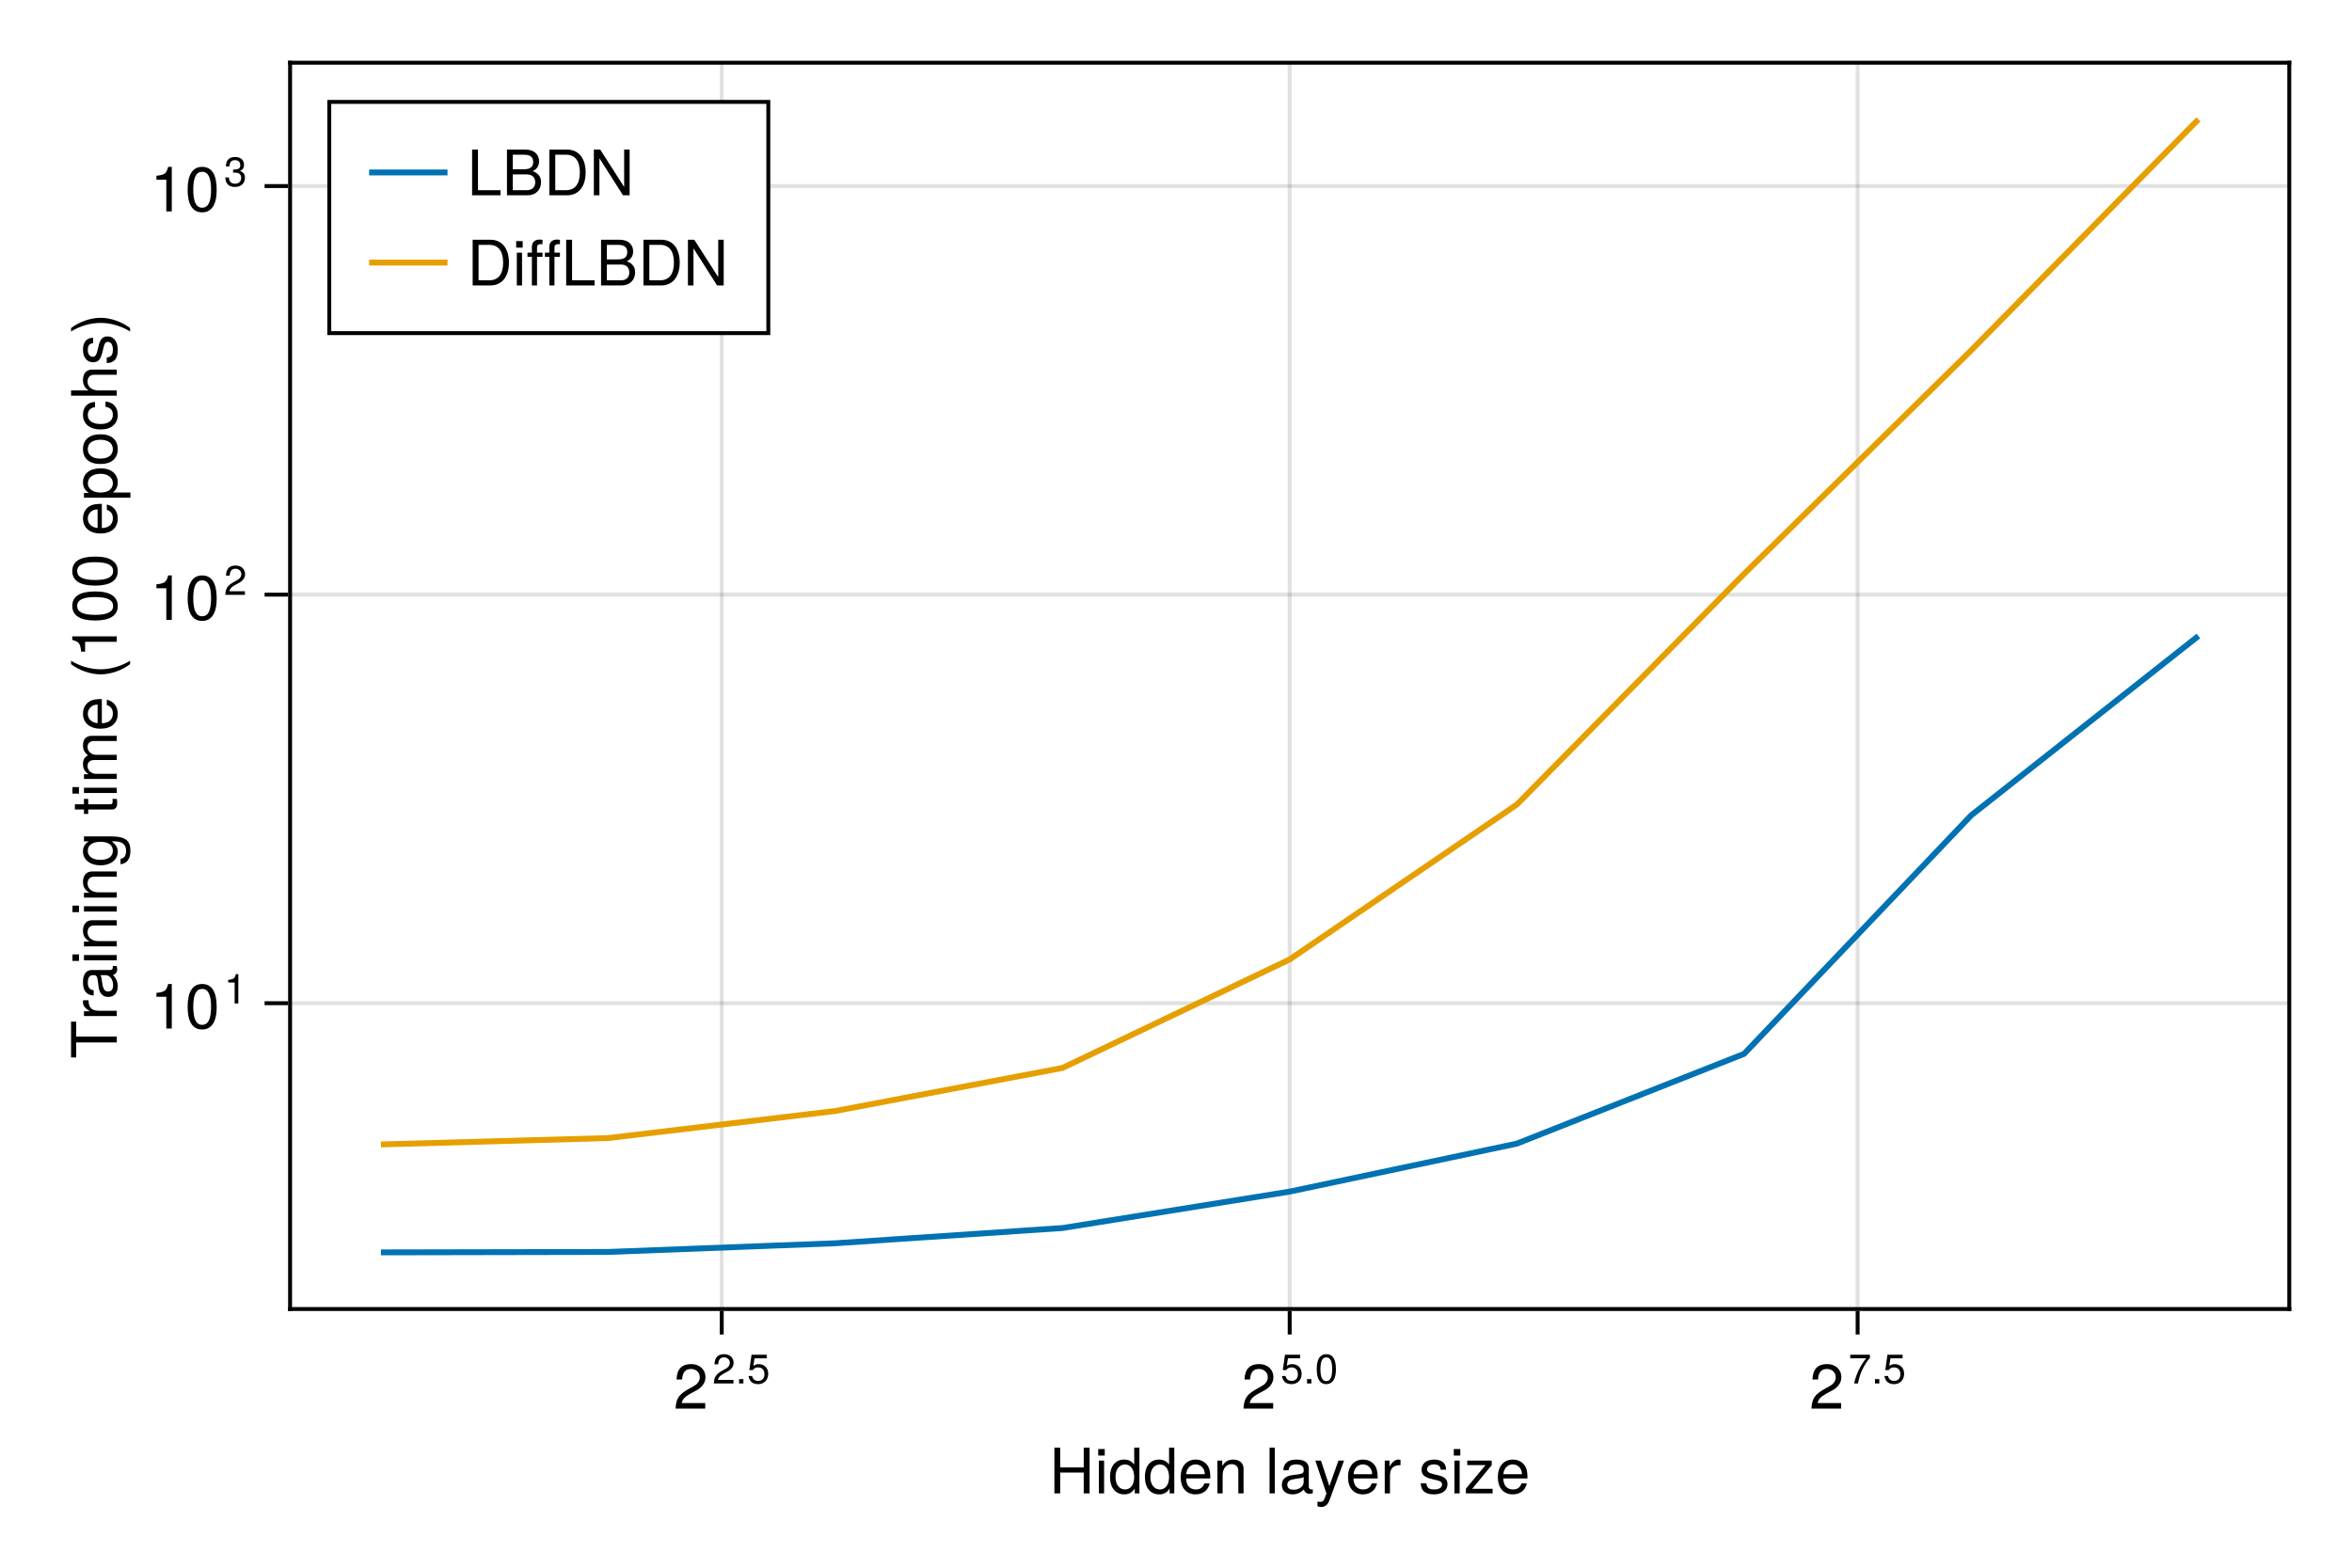 <?xml version="1.0" encoding="UTF-8"?>
<svg xmlns="http://www.w3.org/2000/svg" xmlns:xlink="http://www.w3.org/1999/xlink" width="450pt" height="300pt" viewBox="0 0 450 300" version="1.1">
<defs>
<g>
<symbol overflow="visible" id="glyph0-0-5yRwvm6Z">
<path style="stroke:none;" d="M 0.234 -8.75 C 0.234 -8.75 0.234 0 0.234 0 C 0.234 0 5.641 0 5.641 0 C 5.641 0 5.641 -8.75 5.641 -8.75 C 5.641 -8.75 0.234 -8.75 0.234 -8.75 Z M 0.859 -0.625 C 0.859 -0.625 0.859 -8.125 0.859 -8.125 C 0.859 -8.125 5.016 -8.125 5.016 -8.125 C 5.016 -8.125 5.016 -0.625 5.016 -0.625 C 5.016 -0.625 0.859 -0.625 0.859 -0.625 Z M 0.859 -0.625 "/>
</symbol>
<symbol overflow="visible" id="glyph0-1-5yRwvm6Z">
<path style="stroke:none;" d="M 7.734 0 C 7.734 0 6.609 0 6.609 0 C 6.609 0 6.609 -3.984 6.609 -3.984 C 6.609 -3.984 2.109 -3.984 2.109 -3.984 C 2.109 -3.984 2.109 0 2.109 0 C 2.109 0 1 0 1 0 C 1 0 1 -8.75 1 -8.75 C 1 -8.75 2.109 -8.75 2.109 -8.75 C 2.109 -8.75 2.109 -4.969 2.109 -4.969 C 2.109 -4.969 6.609 -4.969 6.609 -4.969 C 6.609 -4.969 6.609 -8.75 6.609 -8.75 C 6.609 -8.75 7.734 -8.75 7.734 -8.75 C 7.734 -8.75 7.734 0 7.734 0 Z M 7.734 0 "/>
</symbol>
<symbol overflow="visible" id="glyph0-2-5yRwvm6Z">
<path style="stroke:none;" d="M 1.844 0 C 1.844 0 0.844 0 0.844 0 C 0.844 0 0.844 -6.281 0.844 -6.281 C 0.844 -6.281 1.844 -6.281 1.844 -6.281 C 1.844 -6.281 1.844 0 1.844 0 Z M 1.969 -7.234 C 1.969 -7.234 0.719 -7.234 0.719 -7.234 C 0.719 -7.234 0.719 -8.484 0.719 -8.484 C 0.719 -8.484 1.969 -8.484 1.969 -8.484 C 1.969 -8.484 1.969 -7.234 1.969 -7.234 Z M 1.969 -7.234 "/>
</symbol>
<symbol overflow="visible" id="glyph0-3-5yRwvm6Z">
<path style="stroke:none;" d="M 5.938 0 C 5.938 0 5.047 0 5.047 0 C 5.047 0 5.047 -0.922 5.047 -0.922 C 4.516 -0.141 3.906 0.188 3.047 0.188 C 1.359 0.188 0.312 -1.078 0.312 -3.203 C 0.312 -5.203 1.375 -6.469 3.016 -6.469 C 3.859 -6.469 4.531 -6.125 4.938 -5.5 C 4.938 -5.5 4.938 -8.75 4.938 -8.75 C 4.938 -8.75 5.938 -8.75 5.938 -8.75 C 5.938 -8.75 5.938 0 5.938 0 Z M 4.938 -3.125 C 4.938 -4.578 4.266 -5.531 3.188 -5.531 C 2.094 -5.531 1.359 -4.609 1.359 -3.141 C 1.359 -1.688 2.094 -0.75 3.188 -0.75 C 4.25 -0.75 4.938 -1.672 4.938 -3.125 Z M 4.938 -3.125 "/>
</symbol>
<symbol overflow="visible" id="glyph0-4-5yRwvm6Z">
<path style="stroke:none;" d="M 5.844 0 C 5.844 0 4.844 0 4.844 0 C 4.844 0 4.844 -4.359 4.844 -4.359 C 4.844 -5.109 4.344 -5.594 3.547 -5.594 C 2.531 -5.594 1.844 -4.75 1.844 -3.469 C 1.844 -3.469 1.844 0 1.844 0 C 1.844 0 0.844 0 0.844 0 C 0.844 0 0.844 -6.281 0.844 -6.281 C 0.844 -6.281 1.766 -6.281 1.766 -6.281 C 1.766 -6.281 1.766 -5.234 1.766 -5.234 C 2.312 -6.109 2.922 -6.469 3.859 -6.469 C 5.062 -6.469 5.844 -5.797 5.844 -4.75 C 5.844 -4.75 5.844 0 5.844 0 Z M 5.844 0 "/>
</symbol>
<symbol overflow="visible" id="glyph0-5-5yRwvm6Z">
<path style="stroke:none;" d=""/>
</symbol>
<symbol overflow="visible" id="glyph0-6-5yRwvm6Z">
<path style="stroke:none;" d="M 1.812 0 C 1.812 0 0.812 0 0.812 0 C 0.812 0 0.812 -8.75 0.812 -8.75 C 0.812 -8.75 1.812 -8.75 1.812 -8.75 C 1.812 -8.75 1.812 0 1.812 0 Z M 1.812 0 "/>
</symbol>
<symbol overflow="visible" id="glyph0-7-5yRwvm6Z">
<path style="stroke:none;" d="M 6.156 -2.859 C 6.156 -2.859 1.531 -2.859 1.531 -2.859 C 1.547 -1.422 2.328 -0.75 3.375 -0.75 C 4.172 -0.75 4.734 -1.078 5.016 -1.906 C 5.016 -1.906 6.031 -1.906 6.031 -1.906 C 5.766 -0.641 4.781 0.188 3.344 0.188 C 1.578 0.188 0.484 -1.047 0.484 -3.109 C 0.484 -5.172 1.609 -6.469 3.359 -6.469 C 4.531 -6.469 5.5 -5.844 5.906 -4.812 C 6.078 -4.344 6.156 -3.766 6.156 -2.859 Z M 5.094 -3.75 C 5.094 -4.734 4.328 -5.547 3.344 -5.547 C 2.344 -5.547 1.625 -4.781 1.547 -3.672 C 1.547 -3.672 5.078 -3.672 5.078 -3.672 C 5.094 -3.703 5.094 -3.75 5.094 -3.75 Z M 5.094 -3.75 "/>
</symbol>
<symbol overflow="visible" id="glyph1-0-5yRwvm6Z">
<path style="stroke:none;" d="M 0.234 -8.75 C 0.234 -8.75 0.234 0 0.234 0 C 0.234 0 5.641 0 5.641 0 C 5.641 0 5.641 -8.75 5.641 -8.75 C 5.641 -8.75 0.234 -8.75 0.234 -8.75 Z M 0.859 -0.625 C 0.859 -0.625 0.859 -8.125 0.859 -8.125 C 0.859 -8.125 5.016 -8.125 5.016 -8.125 C 5.016 -8.125 5.016 -0.625 5.016 -0.625 C 5.016 -0.625 0.859 -0.625 0.859 -0.625 Z M 0.859 -0.625 "/>
</symbol>
<symbol overflow="visible" id="glyph1-1-5yRwvm6Z">
<path style="stroke:none;" d="M 6.156 -2.859 C 6.156 -2.859 1.531 -2.859 1.531 -2.859 C 1.547 -1.422 2.328 -0.75 3.375 -0.75 C 4.172 -0.75 4.734 -1.078 5.016 -1.906 C 5.016 -1.906 6.031 -1.906 6.031 -1.906 C 5.766 -0.641 4.781 0.188 3.344 0.188 C 1.578 0.188 0.484 -1.047 0.484 -3.109 C 0.484 -5.172 1.609 -6.469 3.359 -6.469 C 4.531 -6.469 5.5 -5.844 5.906 -4.812 C 6.078 -4.344 6.156 -3.766 6.156 -2.859 Z M 5.094 -3.75 C 5.094 -4.734 4.328 -5.547 3.344 -5.547 C 2.344 -5.547 1.625 -4.781 1.547 -3.672 C 1.547 -3.672 5.078 -3.672 5.078 -3.672 C 5.094 -3.703 5.094 -3.75 5.094 -3.75 Z M 5.094 -3.75 "/>
</symbol>
<symbol overflow="visible" id="glyph1-2-5yRwvm6Z">
<path style="stroke:none;" d="M 3.859 -5.406 C 2.297 -5.391 1.844 -4.688 1.844 -3.266 C 1.844 -3.266 1.844 0 1.844 0 C 1.844 0 0.844 0 0.844 0 C 0.844 0 0.844 -6.281 0.844 -6.281 C 0.844 -6.281 1.75 -6.281 1.75 -6.281 C 1.75 -6.281 1.75 -5.141 1.75 -5.141 C 2.328 -6.078 2.812 -6.469 3.469 -6.469 C 3.594 -6.469 3.688 -6.453 3.859 -6.438 C 3.859 -6.438 3.859 -5.406 3.859 -5.406 Z M 3.859 -5.406 "/>
</symbol>
<symbol overflow="visible" id="glyph1-3-5yRwvm6Z">
<path style="stroke:none;" d="M 1.844 0 C 1.844 0 0.844 0 0.844 0 C 0.844 0 0.844 -6.281 0.844 -6.281 C 0.844 -6.281 1.844 -6.281 1.844 -6.281 C 1.844 -6.281 1.844 0 1.844 0 Z M 1.969 -7.234 C 1.969 -7.234 0.719 -7.234 0.719 -7.234 C 0.719 -7.234 0.719 -8.484 0.719 -8.484 C 0.719 -8.484 1.969 -8.484 1.969 -8.484 C 1.969 -8.484 1.969 -7.234 1.969 -7.234 Z M 1.969 -7.234 "/>
</symbol>
<symbol overflow="visible" id="glyph1-4-5yRwvm6Z">
<path style="stroke:none;" d="M 5.484 0 C 5.484 0 0.375 0 0.375 0 C 0.375 0 0.375 -0.906 0.375 -0.906 C 0.375 -0.906 4.125 -5.406 4.125 -5.406 C 4.125 -5.406 0.625 -5.406 0.625 -5.406 C 0.625 -5.406 0.625 -6.281 0.625 -6.281 C 0.625 -6.281 5.312 -6.281 5.312 -6.281 C 5.312 -6.281 5.312 -5.406 5.312 -5.406 C 5.312 -5.406 1.578 -0.875 1.578 -0.875 C 1.578 -0.875 5.484 -0.875 5.484 -0.875 C 5.484 -0.875 5.484 0 5.484 0 Z M 5.484 0 "/>
</symbol>
<symbol overflow="visible" id="glyph2-0-5yRwvm6Z">
<path style="stroke:none;" d="M 0.234 -8.75 C 0.234 -8.75 0.234 0 0.234 0 C 0.234 0 5.641 0 5.641 0 C 5.641 0 5.641 -8.75 5.641 -8.75 C 5.641 -8.75 0.234 -8.75 0.234 -8.75 Z M 0.859 -0.625 C 0.859 -0.625 0.859 -8.125 0.859 -8.125 C 0.859 -8.125 5.016 -8.125 5.016 -8.125 C 5.016 -8.125 5.016 -0.625 5.016 -0.625 C 5.016 -0.625 0.859 -0.625 0.859 -0.625 Z M 0.859 -0.625 "/>
</symbol>
<symbol overflow="visible" id="glyph2-1-5yRwvm6Z">
<path style="stroke:none;" d="M 6.422 -0.031 C 6.094 0.062 5.938 0.078 5.734 0.078 C 5.25 0.078 4.812 -0.266 4.703 -0.75 C 4.156 -0.156 3.375 0.188 2.562 0.188 C 1.297 0.188 0.5 -0.484 0.5 -1.625 C 0.5 -2.406 0.875 -2.969 1.609 -3.266 C 1.984 -3.422 2.203 -3.469 3.625 -3.641 C 4.422 -3.75 4.672 -3.922 4.672 -4.344 C 4.672 -4.344 4.672 -4.609 4.672 -4.609 C 4.672 -5.203 4.156 -5.547 3.266 -5.547 C 2.328 -5.547 1.875 -5.203 1.781 -4.422 C 1.781 -4.422 0.781 -4.422 0.781 -4.422 C 0.844 -5.875 1.781 -6.469 3.297 -6.469 C 4.844 -6.469 5.656 -5.875 5.656 -4.75 C 5.656 -4.75 5.656 -1.25 5.656 -1.25 C 5.656 -0.938 5.859 -0.75 6.203 -0.75 C 6.266 -0.75 6.312 -0.75 6.422 -0.781 C 6.422 -0.781 6.422 -0.031 6.422 -0.031 Z M 4.672 -2.172 C 4.672 -2.172 4.672 -3.109 4.672 -3.109 C 4.328 -2.953 4.109 -2.906 3.062 -2.766 C 1.984 -2.609 1.547 -2.312 1.547 -1.656 C 1.547 -0.969 2 -0.703 2.781 -0.703 C 3.75 -0.703 4.672 -1.266 4.672 -2.172 Z M 4.672 -2.172 "/>
</symbol>
<symbol overflow="visible" id="glyph2-2-5yRwvm6Z">
<path style="stroke:none;" d="M 5.734 -6.281 C 5.734 -6.281 2.938 1.312 2.938 1.312 C 2.609 2.219 2.031 2.609 1.312 2.609 C 1.062 2.609 0.859 2.562 0.641 2.453 C 0.641 2.453 0.641 1.562 0.641 1.562 C 0.859 1.609 1.031 1.625 1.172 1.625 C 1.609 1.625 1.812 1.469 1.984 1.016 C 1.984 1.016 2.359 0.031 2.359 0.031 C 2.359 0.031 0.234 -6.281 0.234 -6.281 C 0.234 -6.281 1.312 -6.281 1.312 -6.281 C 1.312 -6.281 2.922 -1.391 2.922 -1.391 C 2.922 -1.391 4.656 -6.281 4.656 -6.281 C 4.656 -6.281 5.734 -6.281 5.734 -6.281 Z M 5.734 -6.281 "/>
</symbol>
<symbol overflow="visible" id="glyph2-3-5yRwvm6Z">
<path style="stroke:none;" d=""/>
</symbol>
<symbol overflow="visible" id="glyph2-4-5yRwvm6Z">
<path style="stroke:none;" d="M 5.516 -1.766 C 5.516 -0.547 4.5 0.188 2.922 0.188 C 1.266 0.188 0.453 -0.469 0.406 -1.922 C 0.406 -1.922 1.469 -1.922 1.469 -1.922 C 1.594 -0.953 2.094 -0.75 3 -0.75 C 3.875 -0.75 4.469 -1.094 4.469 -1.688 C 4.469 -2.141 4.188 -2.344 3.484 -2.516 C 3.484 -2.516 2.562 -2.734 2.562 -2.734 C 1.062 -3.094 0.562 -3.562 0.562 -4.547 C 0.562 -5.719 1.516 -6.469 2.969 -6.469 C 4.422 -6.469 5.25 -5.766 5.25 -4.531 C 5.25 -4.531 4.203 -4.531 4.203 -4.531 C 4.172 -5.203 3.75 -5.547 2.938 -5.547 C 2.125 -5.547 1.609 -5.172 1.609 -4.594 C 1.609 -4.156 1.953 -3.891 2.766 -3.703 C 2.766 -3.703 3.734 -3.469 3.734 -3.469 C 4.984 -3.172 5.516 -2.703 5.516 -1.766 Z M 5.516 -1.766 "/>
</symbol>
<symbol overflow="visible" id="glyph3-0-5yRwvm6Z">
<path style="stroke:none;" d="M 0.234 -8.75 C 0.234 -8.75 0.234 0 0.234 0 C 0.234 0 5.641 0 5.641 0 C 5.641 0 5.641 -8.75 5.641 -8.75 C 5.641 -8.75 0.234 -8.75 0.234 -8.75 Z M 0.859 -0.625 C 0.859 -0.625 0.859 -8.125 0.859 -8.125 C 0.859 -8.125 5.016 -8.125 5.016 -8.125 C 5.016 -8.125 5.016 -0.625 5.016 -0.625 C 5.016 -0.625 0.859 -0.625 0.859 -0.625 Z M 0.859 -0.625 "/>
</symbol>
<symbol overflow="visible" id="glyph3-1-5yRwvm6Z">
<path style="stroke:none;" d="M 6.125 -6.016 C 6.125 -4.969 5.516 -4.078 4.328 -3.438 C 4.328 -3.438 3.125 -2.797 3.125 -2.797 C 2.094 -2.188 1.703 -1.734 1.594 -1.047 C 1.594 -1.047 6.078 -1.047 6.078 -1.047 C 6.078 -1.047 6.078 0 6.078 0 C 6.078 0 0.406 0 0.406 0 C 0.5 -1.875 1.016 -2.672 2.797 -3.688 C 2.797 -3.688 3.906 -4.312 3.906 -4.312 C 4.656 -4.734 5.047 -5.312 5.047 -5.984 C 5.047 -6.906 4.328 -7.578 3.375 -7.578 C 2.328 -7.578 1.734 -6.984 1.656 -5.562 C 1.656 -5.562 0.594 -5.562 0.594 -5.562 C 0.656 -7.625 1.672 -8.516 3.406 -8.516 C 5.016 -8.516 6.125 -7.453 6.125 -6.016 Z M 6.125 -6.016 "/>
</symbol>
<symbol overflow="visible" id="glyph4-0-5yRwvm6Z">
<path style="stroke:none;" d="M 0.156 -5.781 C 0.156 -5.781 0.156 0 0.156 0 C 0.156 0 3.719 0 3.719 0 C 3.719 0 3.719 -5.781 3.719 -5.781 C 3.719 -5.781 0.156 -5.781 0.156 -5.781 Z M 0.578 -0.406 C 0.578 -0.406 0.578 -5.359 0.578 -5.359 C 0.578 -5.359 3.312 -5.359 3.312 -5.359 C 3.312 -5.359 3.312 -0.406 3.312 -0.406 C 3.312 -0.406 0.578 -0.406 0.578 -0.406 Z M 0.578 -0.406 "/>
</symbol>
<symbol overflow="visible" id="glyph4-1-5yRwvm6Z">
<path style="stroke:none;" d="M 4.047 -3.969 C 4.047 -3.281 3.641 -2.688 2.859 -2.281 C 2.859 -2.281 2.062 -1.844 2.062 -1.844 C 1.375 -1.438 1.125 -1.156 1.047 -0.688 C 1.047 -0.688 4.016 -0.688 4.016 -0.688 C 4.016 -0.688 4.016 0 4.016 0 C 4.016 0 0.266 0 0.266 0 C 0.328 -1.234 0.672 -1.766 1.844 -2.438 C 1.844 -2.438 2.578 -2.844 2.578 -2.844 C 3.078 -3.125 3.328 -3.516 3.328 -3.953 C 3.328 -4.562 2.859 -5 2.219 -5 C 1.531 -5 1.156 -4.609 1.094 -3.672 C 1.094 -3.672 0.391 -3.672 0.391 -3.672 C 0.438 -5.031 1.094 -5.609 2.25 -5.609 C 3.312 -5.609 4.047 -4.922 4.047 -3.969 Z M 4.047 -3.969 "/>
</symbol>
<symbol overflow="visible" id="glyph4-2-5yRwvm6Z">
<path style="stroke:none;" d="M 1.516 0 C 1.516 0 0.688 0 0.688 0 C 0.688 0 0.688 -0.828 0.688 -0.828 C 0.688 -0.828 1.516 -0.828 1.516 -0.828 C 1.516 -0.828 1.516 0 1.516 0 Z M 1.516 0 "/>
</symbol>
<symbol overflow="visible" id="glyph4-3-5yRwvm6Z">
<path style="stroke:none;" d="M 4.062 -1.859 C 4.062 -0.672 3.266 0.125 2.141 0.125 C 1.141 0.125 0.5 -0.328 0.281 -1.438 C 0.281 -1.438 0.969 -1.438 0.969 -1.438 C 1.141 -0.812 1.516 -0.5 2.125 -0.5 C 2.891 -0.5 3.344 -0.953 3.344 -1.766 C 3.344 -2.594 2.875 -3.078 2.125 -3.078 C 1.688 -3.078 1.422 -2.953 1.094 -2.562 C 1.094 -2.562 0.453 -2.562 0.453 -2.562 C 0.453 -2.562 0.875 -5.5 0.875 -5.5 C 0.875 -5.5 3.766 -5.5 3.766 -5.5 C 3.766 -5.5 3.766 -4.812 3.766 -4.812 C 3.766 -4.812 1.438 -4.812 1.438 -4.812 C 1.438 -4.812 1.219 -3.359 1.219 -3.359 C 1.531 -3.594 1.859 -3.703 2.25 -3.703 C 3.328 -3.703 4.062 -2.969 4.062 -1.859 Z M 4.062 -1.859 "/>
</symbol>
<symbol overflow="visible" id="glyph4-4-5yRwvm6Z">
<path style="stroke:none;" d="M 4.016 -2.703 C 4.016 -0.859 3.359 0.125 2.172 0.125 C 0.969 0.125 0.344 -0.859 0.344 -2.75 C 0.344 -4.641 0.969 -5.609 2.172 -5.609 C 3.406 -5.609 4.016 -4.656 4.016 -2.703 Z M 3.297 -2.766 C 3.297 -4.266 2.938 -5 2.172 -5 C 1.422 -5 1.047 -4.281 1.047 -2.734 C 1.047 -1.203 1.422 -0.453 2.156 -0.453 C 2.938 -0.453 3.297 -1.172 3.297 -2.766 Z M 3.297 -2.766 "/>
</symbol>
<symbol overflow="visible" id="glyph4-5-5yRwvm6Z">
<path style="stroke:none;" d="M 4.125 -4.906 C 2.938 -3.516 2.141 -1.812 1.844 0 C 1.844 0 1.094 0 1.094 0 C 1.484 -1.766 2.281 -3.406 3.406 -4.812 C 3.406 -4.812 0.359 -4.812 0.359 -4.812 C 0.359 -4.812 0.359 -5.5 0.359 -5.5 C 0.359 -5.5 4.125 -5.5 4.125 -5.5 C 4.125 -5.5 4.125 -4.906 4.125 -4.906 Z M 4.125 -4.906 "/>
</symbol>
<symbol overflow="visible" id="glyph5-0-5yRwvm6Z">
<path style="stroke:none;" d="M 0.234 -8.75 C 0.234 -8.75 0.234 0 0.234 0 C 0.234 0 5.641 0 5.641 0 C 5.641 0 5.641 -8.75 5.641 -8.75 C 5.641 -8.75 0.234 -8.75 0.234 -8.75 Z M 0.859 -0.625 C 0.859 -0.625 0.859 -8.125 0.859 -8.125 C 0.859 -8.125 5.016 -8.125 5.016 -8.125 C 5.016 -8.125 5.016 -0.625 5.016 -0.625 C 5.016 -0.625 0.859 -0.625 0.859 -0.625 Z M 0.859 -0.625 "/>
</symbol>
<symbol overflow="visible" id="glyph5-1-5yRwvm6Z">
<path style="stroke:none;" d="M 6.125 -6.016 C 6.125 -4.969 5.516 -4.078 4.328 -3.438 C 4.328 -3.438 3.125 -2.797 3.125 -2.797 C 2.094 -2.188 1.703 -1.734 1.594 -1.047 C 1.594 -1.047 6.078 -1.047 6.078 -1.047 C 6.078 -1.047 6.078 0 6.078 0 C 6.078 0 0.406 0 0.406 0 C 0.5 -1.875 1.016 -2.672 2.797 -3.688 C 2.797 -3.688 3.906 -4.312 3.906 -4.312 C 4.656 -4.734 5.047 -5.312 5.047 -5.984 C 5.047 -6.906 4.328 -7.578 3.375 -7.578 C 2.328 -7.578 1.734 -6.984 1.656 -5.562 C 1.656 -5.562 0.594 -5.562 0.594 -5.562 C 0.656 -7.625 1.672 -8.516 3.406 -8.516 C 5.016 -8.516 6.125 -7.453 6.125 -6.016 Z M 6.125 -6.016 "/>
</symbol>
<symbol overflow="visible" id="glyph6-0-5yRwvm6Z">
<path style="stroke:none;" d="M 0.156 -5.781 C 0.156 -5.781 0.156 0 0.156 0 C 0.156 0 3.719 0 3.719 0 C 3.719 0 3.719 -5.781 3.719 -5.781 C 3.719 -5.781 0.156 -5.781 0.156 -5.781 Z M 0.578 -0.406 C 0.578 -0.406 0.578 -5.359 0.578 -5.359 C 0.578 -5.359 3.312 -5.359 3.312 -5.359 C 3.312 -5.359 3.312 -0.406 3.312 -0.406 C 3.312 -0.406 0.578 -0.406 0.578 -0.406 Z M 0.578 -0.406 "/>
</symbol>
<symbol overflow="visible" id="glyph6-1-5yRwvm6Z">
<path style="stroke:none;" d="M 4.062 -1.859 C 4.062 -0.672 3.266 0.125 2.141 0.125 C 1.141 0.125 0.5 -0.328 0.281 -1.438 C 0.281 -1.438 0.969 -1.438 0.969 -1.438 C 1.141 -0.812 1.516 -0.5 2.125 -0.5 C 2.891 -0.5 3.344 -0.953 3.344 -1.766 C 3.344 -2.594 2.875 -3.078 2.125 -3.078 C 1.688 -3.078 1.422 -2.953 1.094 -2.562 C 1.094 -2.562 0.453 -2.562 0.453 -2.562 C 0.453 -2.562 0.875 -5.5 0.875 -5.5 C 0.875 -5.5 3.766 -5.5 3.766 -5.5 C 3.766 -5.5 3.766 -4.812 3.766 -4.812 C 3.766 -4.812 1.438 -4.812 1.438 -4.812 C 1.438 -4.812 1.219 -3.359 1.219 -3.359 C 1.531 -3.594 1.859 -3.703 2.25 -3.703 C 3.328 -3.703 4.062 -2.969 4.062 -1.859 Z M 4.062 -1.859 "/>
</symbol>
<symbol overflow="visible" id="glyph7-0-5yRwvm6Z">
<path style="stroke:none;" d="M -8.75 -0.234 C -8.75 -0.234 0 -0.234 0 -0.234 C 0 -0.234 0 -5.641 0 -5.641 C 0 -5.641 -8.75 -5.641 -8.75 -5.641 C -8.75 -5.641 -8.75 -0.234 -8.75 -0.234 Z M -0.625 -0.859 C -0.625 -0.859 -8.125 -0.859 -8.125 -0.859 C -8.125 -0.859 -8.125 -5.016 -8.125 -5.016 C -8.125 -5.016 -0.625 -5.016 -0.625 -5.016 C -0.625 -5.016 -0.625 -0.859 -0.625 -0.859 Z M -0.625 -0.859 "/>
</symbol>
<symbol overflow="visible" id="glyph7-1-5yRwvm6Z">
<path style="stroke:none;" d="M -7.766 -7.109 C -7.766 -7.109 -7.766 -4.25 -7.766 -4.25 C -7.766 -4.25 0 -4.25 0 -4.25 C 0 -4.25 0 -3.125 0 -3.125 C 0 -3.125 -7.766 -3.125 -7.766 -3.125 C -7.766 -3.125 -7.766 -0.25 -7.766 -0.25 C -7.766 -0.25 -8.75 -0.25 -8.75 -0.25 C -8.75 -0.25 -8.75 -7.109 -8.75 -7.109 C -8.75 -7.109 -7.766 -7.109 -7.766 -7.109 Z M -7.766 -7.109 "/>
</symbol>
<symbol overflow="visible" id="glyph7-2-5yRwvm6Z">
<path style="stroke:none;" d="M -0.031 -6.422 C 0.062 -6.094 0.078 -5.938 0.078 -5.734 C 0.078 -5.25 -0.266 -4.812 -0.75 -4.703 C -0.156 -4.156 0.188 -3.375 0.188 -2.562 C 0.188 -1.297 -0.484 -0.5 -1.625 -0.5 C -2.406 -0.5 -2.969 -0.875 -3.266 -1.609 C -3.422 -1.984 -3.469 -2.203 -3.641 -3.625 C -3.75 -4.422 -3.922 -4.672 -4.344 -4.672 C -4.344 -4.672 -4.609 -4.672 -4.609 -4.672 C -5.203 -4.672 -5.547 -4.156 -5.547 -3.266 C -5.547 -2.328 -5.203 -1.875 -4.422 -1.781 C -4.422 -1.781 -4.422 -0.781 -4.422 -0.781 C -5.875 -0.844 -6.469 -1.781 -6.469 -3.297 C -6.469 -4.844 -5.875 -5.656 -4.75 -5.656 C -4.75 -5.656 -1.25 -5.656 -1.25 -5.656 C -0.938 -5.656 -0.75 -5.859 -0.75 -6.203 C -0.75 -6.266 -0.75 -6.312 -0.781 -6.422 C -0.781 -6.422 -0.031 -6.422 -0.031 -6.422 Z M -2.172 -4.672 C -2.172 -4.672 -3.109 -4.672 -3.109 -4.672 C -2.953 -4.328 -2.906 -4.109 -2.766 -3.062 C -2.609 -1.984 -2.312 -1.547 -1.656 -1.547 C -0.969 -1.547 -0.703 -2 -0.703 -2.781 C -0.703 -3.75 -1.266 -4.672 -2.172 -4.672 Z M -2.172 -4.672 "/>
</symbol>
<symbol overflow="visible" id="glyph7-3-5yRwvm6Z">
<path style="stroke:none;" d="M 0 -1.844 C 0 -1.844 0 -0.844 0 -0.844 C 0 -0.844 -6.281 -0.844 -6.281 -0.844 C -6.281 -0.844 -6.281 -1.844 -6.281 -1.844 C -6.281 -1.844 0 -1.844 0 -1.844 Z M -7.234 -1.969 C -7.234 -1.969 -7.234 -0.719 -7.234 -0.719 C -7.234 -0.719 -8.484 -0.719 -8.484 -0.719 C -8.484 -0.719 -8.484 -1.969 -8.484 -1.969 C -8.484 -1.969 -7.234 -1.969 -7.234 -1.969 Z M -7.234 -1.969 "/>
</symbol>
<symbol overflow="visible" id="glyph7-4-5yRwvm6Z">
<path style="stroke:none;" d="M 0 -5.844 C 0 -5.844 0 -4.844 0 -4.844 C 0 -4.844 -4.359 -4.844 -4.359 -4.844 C -5.109 -4.844 -5.594 -4.344 -5.594 -3.547 C -5.594 -2.531 -4.75 -1.844 -3.469 -1.844 C -3.469 -1.844 0 -1.844 0 -1.844 C 0 -1.844 0 -0.844 0 -0.844 C 0 -0.844 -6.281 -0.844 -6.281 -0.844 C -6.281 -0.844 -6.281 -1.766 -6.281 -1.766 C -6.281 -1.766 -5.234 -1.766 -5.234 -1.766 C -6.109 -2.312 -6.469 -2.922 -6.469 -3.859 C -6.469 -5.062 -5.797 -5.844 -4.75 -5.844 C -4.75 -5.844 0 -5.844 0 -5.844 Z M 0 -5.844 "/>
</symbol>
<symbol overflow="visible" id="glyph7-5-5yRwvm6Z">
<path style="stroke:none;" d=""/>
</symbol>
<symbol overflow="visible" id="glyph7-6-5yRwvm6Z">
<path style="stroke:none;" d="M 0 -9.125 C 0 -9.125 0 -8.125 0 -8.125 C 0 -8.125 -4.328 -8.125 -4.328 -8.125 C -5.125 -8.125 -5.594 -7.703 -5.594 -6.969 C -5.594 -6.156 -4.859 -5.484 -3.953 -5.484 C -3.953 -5.484 0 -5.484 0 -5.484 C 0 -5.484 0 -4.484 0 -4.484 C 0 -4.484 -4.328 -4.484 -4.328 -4.484 C -5.141 -4.484 -5.594 -4.062 -5.594 -3.328 C -5.594 -2.516 -4.859 -1.844 -3.953 -1.844 C -3.953 -1.844 0 -1.844 0 -1.844 C 0 -1.844 0 -0.859 0 -0.859 C 0 -0.859 -6.281 -0.859 -6.281 -0.859 C -6.281 -0.859 -6.281 -1.766 -6.281 -1.766 C -6.281 -1.766 -5.406 -1.766 -5.406 -1.766 C -6.156 -2.297 -6.469 -2.859 -6.469 -3.703 C -6.469 -4.516 -6.188 -5.016 -5.516 -5.391 C -6.219 -5.969 -6.469 -6.484 -6.469 -7.312 C -6.469 -8.5 -5.844 -9.125 -4.719 -9.125 C -4.719 -9.125 0 -9.125 0 -9.125 Z M 0 -9.125 "/>
</symbol>
<symbol overflow="visible" id="glyph7-7-5yRwvm6Z">
<path style="stroke:none;" d="M -2.859 -6.156 C -2.859 -6.156 -2.859 -1.531 -2.859 -1.531 C -1.422 -1.547 -0.75 -2.328 -0.75 -3.375 C -0.75 -4.172 -1.078 -4.734 -1.906 -5.016 C -1.906 -5.016 -1.906 -6.031 -1.906 -6.031 C -0.641 -5.766 0.188 -4.781 0.188 -3.344 C 0.188 -1.578 -1.047 -0.484 -3.109 -0.484 C -5.172 -0.484 -6.469 -1.609 -6.469 -3.359 C -6.469 -4.531 -5.844 -5.5 -4.812 -5.906 C -4.344 -6.078 -3.766 -6.156 -2.859 -6.156 Z M -3.75 -5.094 C -4.734 -5.094 -5.547 -4.328 -5.547 -3.344 C -5.547 -2.344 -4.781 -1.625 -3.672 -1.547 C -3.672 -1.547 -3.672 -5.078 -3.672 -5.078 C -3.703 -5.094 -3.75 -5.094 -3.75 -5.094 Z M -3.75 -5.094 "/>
</symbol>
<symbol overflow="visible" id="glyph8-0-5yRwvm6Z">
<path style="stroke:none;" d="M -8.75 -0.234 C -8.75 -0.234 0 -0.234 0 -0.234 C 0 -0.234 0 -5.641 0 -5.641 C 0 -5.641 -8.75 -5.641 -8.75 -5.641 C -8.75 -5.641 -8.75 -0.234 -8.75 -0.234 Z M -0.625 -0.859 C -0.625 -0.859 -8.125 -0.859 -8.125 -0.859 C -8.125 -0.859 -8.125 -5.016 -8.125 -5.016 C -8.125 -5.016 -0.625 -5.016 -0.625 -5.016 C -0.625 -5.016 -0.625 -0.859 -0.625 -0.859 Z M -0.625 -0.859 "/>
</symbol>
<symbol overflow="visible" id="glyph8-1-5yRwvm6Z">
<path style="stroke:none;" d="M -5.406 -3.859 C -5.391 -2.297 -4.688 -1.844 -3.266 -1.844 C -3.266 -1.844 0 -1.844 0 -1.844 C 0 -1.844 0 -0.844 0 -0.844 C 0 -0.844 -6.281 -0.844 -6.281 -0.844 C -6.281 -0.844 -6.281 -1.75 -6.281 -1.75 C -6.281 -1.75 -5.141 -1.75 -5.141 -1.75 C -6.078 -2.328 -6.469 -2.812 -6.469 -3.469 C -6.469 -3.594 -6.453 -3.688 -6.438 -3.859 C -6.438 -3.859 -5.406 -3.859 -5.406 -3.859 Z M -5.406 -3.859 "/>
</symbol>
<symbol overflow="visible" id="glyph8-2-5yRwvm6Z">
<path style="stroke:none;" d="M 0 -1.844 C 0 -1.844 0 -0.844 0 -0.844 C 0 -0.844 -6.281 -0.844 -6.281 -0.844 C -6.281 -0.844 -6.281 -1.844 -6.281 -1.844 C -6.281 -1.844 0 -1.844 0 -1.844 Z M -7.234 -1.969 C -7.234 -1.969 -7.234 -0.719 -7.234 -0.719 C -7.234 -0.719 -8.484 -0.719 -8.484 -0.719 C -8.484 -0.719 -8.484 -1.969 -8.484 -1.969 C -8.484 -1.969 -7.234 -1.969 -7.234 -1.969 Z M -7.234 -1.969 "/>
</symbol>
<symbol overflow="visible" id="glyph8-3-5yRwvm6Z">
<path style="stroke:none;" d="M 2.547 -3.484 C 2.547 -3.484 2.547 -2.828 2.547 -2.828 C 0.969 -1.625 -1.219 -0.875 -3.109 -0.875 C -4.984 -0.875 -7.172 -1.625 -8.75 -2.828 C -8.75 -2.828 -8.75 -3.484 -8.75 -3.484 C -7.047 -2.438 -5.016 -1.844 -3.109 -1.844 C -1.188 -1.844 0.828 -2.438 2.547 -3.484 Z M 2.547 -3.484 "/>
</symbol>
<symbol overflow="visible" id="glyph8-4-5yRwvm6Z">
<path style="stroke:none;" d="M 0 -4.156 C 0 -4.156 0 -3.109 0 -3.109 C 0 -3.109 -6.062 -3.109 -6.062 -3.109 C -6.062 -3.109 -6.062 -1.219 -6.062 -1.219 C -6.062 -1.219 -6.812 -1.219 -6.812 -1.219 C -7.016 -2.859 -7.203 -3.094 -8.516 -3.469 C -8.516 -3.469 -8.516 -4.156 -8.516 -4.156 C -8.516 -4.156 0 -4.156 0 -4.156 Z M 0 -4.156 "/>
</symbol>
<symbol overflow="visible" id="glyph8-5-5yRwvm6Z">
<path style="stroke:none;" d="M -4.094 -6.078 C -1.297 -6.078 0.188 -5.094 0.188 -3.297 C 0.188 -1.469 -1.297 -0.516 -4.156 -0.516 C -7.016 -0.516 -8.516 -1.469 -8.516 -3.297 C -8.516 -5.141 -7.047 -6.078 -4.094 -6.078 Z M -4.188 -5 C -6.469 -5 -7.578 -4.438 -7.578 -3.297 C -7.578 -2.156 -6.484 -1.594 -4.156 -1.594 C -1.828 -1.594 -0.703 -2.156 -0.703 -3.281 C -0.703 -4.453 -1.781 -5 -4.188 -5 Z M -4.188 -5 "/>
</symbol>
<symbol overflow="visible" id="glyph9-0-5yRwvm6Z">
<path style="stroke:none;" d="M -8.75 -0.234 C -8.75 -0.234 0 -0.234 0 -0.234 C 0 -0.234 0 -5.641 0 -5.641 C 0 -5.641 -8.75 -5.641 -8.75 -5.641 C -8.75 -5.641 -8.75 -0.234 -8.75 -0.234 Z M -0.625 -0.859 C -0.625 -0.859 -8.125 -0.859 -8.125 -0.859 C -8.125 -0.859 -8.125 -5.016 -8.125 -5.016 C -8.125 -5.016 -0.625 -5.016 -0.625 -5.016 C -0.625 -5.016 -0.625 -0.859 -0.625 -0.859 Z M -0.625 -0.859 "/>
</symbol>
<symbol overflow="visible" id="glyph9-1-5yRwvm6Z">
<path style="stroke:none;" d="M 0 -5.844 C 0 -5.844 0 -4.844 0 -4.844 C 0 -4.844 -4.359 -4.844 -4.359 -4.844 C -5.109 -4.844 -5.594 -4.344 -5.594 -3.547 C -5.594 -2.531 -4.75 -1.844 -3.469 -1.844 C -3.469 -1.844 0 -1.844 0 -1.844 C 0 -1.844 0 -0.844 0 -0.844 C 0 -0.844 -6.281 -0.844 -6.281 -0.844 C -6.281 -0.844 -6.281 -1.766 -6.281 -1.766 C -6.281 -1.766 -5.234 -1.766 -5.234 -1.766 C -6.109 -2.312 -6.469 -2.922 -6.469 -3.859 C -6.469 -5.062 -5.797 -5.844 -4.75 -5.844 C -4.75 -5.844 0 -5.844 0 -5.844 Z M 0 -5.844 "/>
</symbol>
<symbol overflow="visible" id="glyph9-2-5yRwvm6Z">
<path style="stroke:none;" d="M -1.031 -5.875 C 1.734 -5.875 2.609 -5.031 2.609 -3.062 C 2.609 -1.578 1.906 -0.656 0.719 -0.547 C 0.719 -0.547 0.719 -1.578 0.719 -1.578 C 1.484 -1.688 1.781 -2.297 1.781 -3.094 C 1.781 -4.266 1.141 -4.938 -0.531 -4.938 C -0.531 -4.938 -0.953 -4.938 -0.953 -4.938 C -0.156 -4.281 0.188 -3.734 0.188 -2.938 C 0.188 -1.469 -1.109 -0.344 -3.078 -0.344 C -5.125 -0.344 -6.469 -1.422 -6.469 -3.031 C -6.469 -3.828 -6.125 -4.438 -5.375 -4.938 C -5.375 -4.938 -6.281 -4.938 -6.281 -4.938 C -6.281 -4.938 -6.281 -5.875 -6.281 -5.875 C -6.281 -5.875 -1.031 -5.875 -1.031 -5.875 Z M -3.109 -4.844 C -4.625 -4.844 -5.547 -4.219 -5.547 -3.125 C -5.547 -2.062 -4.656 -1.391 -3.141 -1.391 C -1.625 -1.391 -0.75 -2.047 -0.75 -3.141 C -0.75 -4.203 -1.609 -4.844 -3.109 -4.844 Z M -3.109 -4.844 "/>
</symbol>
<symbol overflow="visible" id="glyph10-0-5yRwvm6Z">
<path style="stroke:none;" d="M -8.75 -0.234 C -8.75 -0.234 0 -0.234 0 -0.234 C 0 -0.234 0 -5.641 0 -5.641 C 0 -5.641 -8.75 -5.641 -8.75 -5.641 C -8.75 -5.641 -8.75 -0.234 -8.75 -0.234 Z M -0.625 -0.859 C -0.625 -0.859 -8.125 -0.859 -8.125 -0.859 C -8.125 -0.859 -8.125 -5.016 -8.125 -5.016 C -8.125 -5.016 -0.625 -5.016 -0.625 -5.016 C -0.625 -5.016 -0.625 -0.859 -0.625 -0.859 Z M -0.625 -0.859 "/>
</symbol>
<symbol overflow="visible" id="glyph10-1-5yRwvm6Z">
<path style="stroke:none;" d="M 0 -3.047 C 0.062 -2.719 0.078 -2.469 0.078 -2.234 C 0.078 -1.453 -0.281 -1.016 -0.906 -1.016 C -0.906 -1.016 -5.469 -1.016 -5.469 -1.016 C -5.469 -1.016 -5.469 -0.172 -5.469 -0.172 C -5.469 -0.172 -6.281 -0.172 -6.281 -0.172 C -6.281 -0.172 -6.281 -1.016 -6.281 -1.016 C -6.281 -1.016 -8.016 -1.016 -8.016 -1.016 C -8.016 -1.016 -8.016 -2.016 -8.016 -2.016 C -8.016 -2.016 -6.281 -2.016 -6.281 -2.016 C -6.281 -2.016 -6.281 -3.047 -6.281 -3.047 C -6.281 -3.047 -5.469 -3.047 -5.469 -3.047 C -5.469 -3.047 -5.469 -2.016 -5.469 -2.016 C -5.469 -2.016 -1.359 -2.016 -1.359 -2.016 C -0.906 -2.016 -0.797 -2.141 -0.797 -2.562 C -0.797 -2.766 -0.797 -2.922 -0.844 -3.047 C -0.844 -3.047 0 -3.047 0 -3.047 Z M 0 -3.047 "/>
</symbol>
<symbol overflow="visible" id="glyph10-2-5yRwvm6Z">
<path style="stroke:none;" d=""/>
</symbol>
<symbol overflow="visible" id="glyph10-3-5yRwvm6Z">
<path style="stroke:none;" d="M -4.094 -6.078 C -1.297 -6.078 0.188 -5.094 0.188 -3.297 C 0.188 -1.469 -1.297 -0.516 -4.156 -0.516 C -7.016 -0.516 -8.516 -1.469 -8.516 -3.297 C -8.516 -5.141 -7.047 -6.078 -4.094 -6.078 Z M -4.188 -5 C -6.469 -5 -7.578 -4.438 -7.578 -3.297 C -7.578 -2.156 -6.484 -1.594 -4.156 -1.594 C -1.828 -1.594 -0.703 -2.156 -0.703 -3.281 C -0.703 -4.453 -1.781 -5 -4.188 -5 Z M -4.188 -5 "/>
</symbol>
<symbol overflow="visible" id="glyph11-0-5yRwvm6Z">
<path style="stroke:none;" d="M -8.75 -0.234 C -8.75 -0.234 0 -0.234 0 -0.234 C 0 -0.234 0 -5.641 0 -5.641 C 0 -5.641 -8.75 -5.641 -8.75 -5.641 C -8.75 -5.641 -8.75 -0.234 -8.75 -0.234 Z M -0.625 -0.859 C -0.625 -0.859 -8.125 -0.859 -8.125 -0.859 C -8.125 -0.859 -8.125 -5.016 -8.125 -5.016 C -8.125 -5.016 -0.625 -5.016 -0.625 -5.016 C -0.625 -5.016 -0.625 -0.859 -0.625 -0.859 Z M -0.625 -0.859 "/>
</symbol>
<symbol overflow="visible" id="glyph11-1-5yRwvm6Z">
<path style="stroke:none;" d=""/>
</symbol>
<symbol overflow="visible" id="glyph12-0-5yRwvm6Z">
<path style="stroke:none;" d="M -8.75 -0.234 C -8.75 -0.234 0 -0.234 0 -0.234 C 0 -0.234 0 -5.641 0 -5.641 C 0 -5.641 -8.75 -5.641 -8.75 -5.641 C -8.75 -5.641 -8.75 -0.234 -8.75 -0.234 Z M -0.625 -0.859 C -0.625 -0.859 -8.125 -0.859 -8.125 -0.859 C -8.125 -0.859 -8.125 -5.016 -8.125 -5.016 C -8.125 -5.016 -0.625 -5.016 -0.625 -5.016 C -0.625 -5.016 -0.625 -0.859 -0.625 -0.859 Z M -0.625 -0.859 "/>
</symbol>
<symbol overflow="visible" id="glyph12-1-5yRwvm6Z">
<path style="stroke:none;" d="M -2.859 -6.156 C -2.859 -6.156 -2.859 -1.531 -2.859 -1.531 C -1.422 -1.547 -0.75 -2.328 -0.75 -3.375 C -0.75 -4.172 -1.078 -4.734 -1.906 -5.016 C -1.906 -5.016 -1.906 -6.031 -1.906 -6.031 C -0.641 -5.766 0.188 -4.781 0.188 -3.344 C 0.188 -1.578 -1.047 -0.484 -3.109 -0.484 C -5.172 -0.484 -6.469 -1.609 -6.469 -3.359 C -6.469 -4.531 -5.844 -5.5 -4.812 -5.906 C -4.344 -6.078 -3.766 -6.156 -2.859 -6.156 Z M -3.75 -5.094 C -4.734 -5.094 -5.547 -4.328 -5.547 -3.344 C -5.547 -2.344 -4.781 -1.625 -3.672 -1.547 C -3.672 -1.547 -3.672 -5.078 -3.672 -5.078 C -3.703 -5.094 -3.75 -5.094 -3.75 -5.094 Z M -3.75 -5.094 "/>
</symbol>
<symbol overflow="visible" id="glyph13-0-5yRwvm6Z">
<path style="stroke:none;" d="M -8.75 -0.234 C -8.75 -0.234 0 -0.234 0 -0.234 C 0 -0.234 0 -5.641 0 -5.641 C 0 -5.641 -8.75 -5.641 -8.75 -5.641 C -8.75 -5.641 -8.75 -0.234 -8.75 -0.234 Z M -0.625 -0.859 C -0.625 -0.859 -8.125 -0.859 -8.125 -0.859 C -8.125 -0.859 -8.125 -5.016 -8.125 -5.016 C -8.125 -5.016 -0.625 -5.016 -0.625 -5.016 C -0.625 -5.016 -0.625 -0.859 -0.625 -0.859 Z M -0.625 -0.859 "/>
</symbol>
<symbol overflow="visible" id="glyph13-1-5yRwvm6Z">
<path style="stroke:none;" d="M -3.078 -6.281 C -1.078 -6.281 0.188 -5.203 0.188 -3.594 C 0.188 -2.766 -0.109 -2.188 -0.75 -1.656 C -0.75 -1.656 2.609 -1.656 2.609 -1.656 C 2.609 -1.656 2.609 -0.656 2.609 -0.656 C 2.609 -0.656 -6.281 -0.656 -6.281 -0.656 C -6.281 -0.656 -6.281 -1.578 -6.281 -1.578 C -6.281 -1.578 -5.344 -1.578 -5.344 -1.578 C -6.078 -2.047 -6.469 -2.719 -6.469 -3.578 C -6.469 -5.25 -5.203 -6.281 -3.078 -6.281 Z M -3.109 -5.234 C -4.609 -5.234 -5.531 -4.516 -5.531 -3.406 C -5.531 -2.359 -4.578 -1.656 -3.094 -1.656 C -1.625 -1.656 -0.75 -2.359 -0.75 -3.406 C -0.75 -4.5 -1.688 -5.234 -3.109 -5.234 Z M -3.109 -5.234 "/>
</symbol>
<symbol overflow="visible" id="glyph13-2-5yRwvm6Z">
<path style="stroke:none;" d="M -3.094 -6.125 C -1.031 -6.125 0.188 -5.047 0.188 -3.281 C 0.188 -1.484 -1.031 -0.438 -3.141 -0.438 C -5.25 -0.438 -6.469 -1.5 -6.469 -3.266 C -6.469 -5.078 -5.266 -6.125 -3.094 -6.125 Z M -3.109 -5.078 C -4.672 -5.078 -5.547 -4.406 -5.547 -3.281 C -5.547 -2.156 -4.656 -1.469 -3.141 -1.469 C -1.625 -1.469 -0.75 -2.156 -0.75 -3.281 C -0.75 -4.375 -1.625 -5.078 -3.109 -5.078 Z M -3.109 -5.078 "/>
</symbol>
<symbol overflow="visible" id="glyph14-0-5yRwvm6Z">
<path style="stroke:none;" d="M -8.75 -0.234 C -8.75 -0.234 0 -0.234 0 -0.234 C 0 -0.234 0 -5.641 0 -5.641 C 0 -5.641 -8.75 -5.641 -8.75 -5.641 C -8.75 -5.641 -8.75 -0.234 -8.75 -0.234 Z M -0.625 -0.859 C -0.625 -0.859 -8.125 -0.859 -8.125 -0.859 C -8.125 -0.859 -8.125 -5.016 -8.125 -5.016 C -8.125 -5.016 -0.625 -5.016 -0.625 -5.016 C -0.625 -5.016 -0.625 -0.859 -0.625 -0.859 Z M -0.625 -0.859 "/>
</symbol>
<symbol overflow="visible" id="glyph14-1-5yRwvm6Z">
<path style="stroke:none;" d="M -2.156 -5.719 C -0.719 -5.609 0.188 -4.656 0.188 -3.156 C 0.188 -1.453 -1.062 -0.375 -3.078 -0.375 C -5.172 -0.375 -6.469 -1.469 -6.469 -3.172 C -6.469 -4.578 -5.719 -5.531 -4.172 -5.656 C -4.172 -5.656 -4.172 -4.641 -4.172 -4.641 C -5.047 -4.531 -5.547 -4 -5.547 -3.156 C -5.547 -2.062 -4.656 -1.422 -3.078 -1.422 C -1.594 -1.422 -0.75 -2.078 -0.75 -3.188 C -0.75 -4.031 -1.156 -4.547 -2.156 -4.719 C -2.156 -4.719 -2.156 -5.719 -2.156 -5.719 Z M -2.156 -5.719 "/>
</symbol>
<symbol overflow="visible" id="glyph14-2-5yRwvm6Z">
<path style="stroke:none;" d="M 0 -5.828 C 0 -5.828 0 -4.844 0 -4.844 C 0 -4.844 -4.359 -4.844 -4.359 -4.844 C -5.188 -4.844 -5.594 -4.25 -5.594 -3.547 C -5.594 -2.516 -4.75 -1.844 -3.469 -1.844 C -3.469 -1.844 0 -1.844 0 -1.844 C 0 -1.844 0 -0.844 0 -0.844 C 0 -0.844 -8.75 -0.844 -8.75 -0.844 C -8.75 -0.844 -8.75 -1.844 -8.75 -1.844 C -8.75 -1.844 -5.422 -1.844 -5.422 -1.844 C -6.188 -2.422 -6.469 -2.969 -6.469 -3.859 C -6.469 -5.078 -5.812 -5.828 -4.75 -5.828 C -4.75 -5.828 0 -5.828 0 -5.828 Z M 0 -5.828 "/>
</symbol>
<symbol overflow="visible" id="glyph14-3-5yRwvm6Z">
<path style="stroke:none;" d="M -3.094 -3.078 C -1.219 -3.078 0.969 -2.312 2.547 -1.109 C 2.547 -1.109 2.547 -0.453 2.547 -0.453 C 0.844 -1.516 -1.188 -2.094 -3.094 -2.094 C -5.016 -2.094 -7.031 -1.516 -8.75 -0.453 C -8.75 -0.453 -8.75 -1.109 -8.75 -1.109 C -7.172 -2.312 -4.984 -3.078 -3.094 -3.078 Z M -3.094 -3.078 "/>
</symbol>
<symbol overflow="visible" id="glyph15-0-5yRwvm6Z">
<path style="stroke:none;" d="M -8.75 -0.234 C -8.75 -0.234 0 -0.234 0 -0.234 C 0 -0.234 0 -5.641 0 -5.641 C 0 -5.641 -8.75 -5.641 -8.75 -5.641 C -8.75 -5.641 -8.75 -0.234 -8.75 -0.234 Z M -0.625 -0.859 C -0.625 -0.859 -8.125 -0.859 -8.125 -0.859 C -8.125 -0.859 -8.125 -5.016 -8.125 -5.016 C -8.125 -5.016 -0.625 -5.016 -0.625 -5.016 C -0.625 -5.016 -0.625 -0.859 -0.625 -0.859 Z M -0.625 -0.859 "/>
</symbol>
<symbol overflow="visible" id="glyph15-1-5yRwvm6Z">
<path style="stroke:none;" d="M -1.766 -5.516 C -0.547 -5.516 0.188 -4.5 0.188 -2.922 C 0.188 -1.266 -0.469 -0.453 -1.922 -0.406 C -1.922 -0.406 -1.922 -1.469 -1.922 -1.469 C -0.953 -1.594 -0.75 -2.094 -0.75 -3 C -0.75 -3.875 -1.094 -4.469 -1.688 -4.469 C -2.141 -4.469 -2.344 -4.188 -2.516 -3.484 C -2.516 -3.484 -2.734 -2.562 -2.734 -2.562 C -3.094 -1.062 -3.562 -0.562 -4.547 -0.562 C -5.719 -0.562 -6.469 -1.516 -6.469 -2.969 C -6.469 -4.422 -5.766 -5.25 -4.531 -5.25 C -4.531 -5.25 -4.531 -4.203 -4.531 -4.203 C -5.203 -4.172 -5.547 -3.75 -5.547 -2.938 C -5.547 -2.125 -5.172 -1.609 -4.594 -1.609 C -4.156 -1.609 -3.891 -1.953 -3.703 -2.766 C -3.703 -2.766 -3.469 -3.734 -3.469 -3.734 C -3.172 -4.984 -2.703 -5.516 -1.766 -5.516 Z M -1.766 -5.516 "/>
</symbol>
<symbol overflow="visible" id="glyph16-0-5yRwvm6Z">
<path style="stroke:none;" d="M 0.234 -8.75 C 0.234 -8.75 0.234 0 0.234 0 C 0.234 0 5.641 0 5.641 0 C 5.641 0 5.641 -8.75 5.641 -8.75 C 5.641 -8.75 0.234 -8.75 0.234 -8.75 Z M 0.859 -0.625 C 0.859 -0.625 0.859 -8.125 0.859 -8.125 C 0.859 -8.125 5.016 -8.125 5.016 -8.125 C 5.016 -8.125 5.016 -0.625 5.016 -0.625 C 5.016 -0.625 0.859 -0.625 0.859 -0.625 Z M 0.859 -0.625 "/>
</symbol>
<symbol overflow="visible" id="glyph16-1-5yRwvm6Z">
<path style="stroke:none;" d="M 4.156 0 C 4.156 0 3.109 0 3.109 0 C 3.109 0 3.109 -6.062 3.109 -6.062 C 3.109 -6.062 1.219 -6.062 1.219 -6.062 C 1.219 -6.062 1.219 -6.812 1.219 -6.812 C 2.859 -7.016 3.094 -7.203 3.469 -8.516 C 3.469 -8.516 4.156 -8.516 4.156 -8.516 C 4.156 -8.516 4.156 0 4.156 0 Z M 4.156 0 "/>
</symbol>
<symbol overflow="visible" id="glyph17-0-5yRwvm6Z">
<path style="stroke:none;" d="M 0.234 -8.75 C 0.234 -8.75 0.234 0 0.234 0 C 0.234 0 5.641 0 5.641 0 C 5.641 0 5.641 -8.75 5.641 -8.75 C 5.641 -8.75 0.234 -8.75 0.234 -8.75 Z M 0.859 -0.625 C 0.859 -0.625 0.859 -8.125 0.859 -8.125 C 0.859 -8.125 5.016 -8.125 5.016 -8.125 C 5.016 -8.125 5.016 -0.625 5.016 -0.625 C 5.016 -0.625 0.859 -0.625 0.859 -0.625 Z M 0.859 -0.625 "/>
</symbol>
<symbol overflow="visible" id="glyph17-1-5yRwvm6Z">
<path style="stroke:none;" d="M 6.078 -4.094 C 6.078 -1.297 5.094 0.188 3.297 0.188 C 1.469 0.188 0.516 -1.297 0.516 -4.156 C 0.516 -7.016 1.469 -8.516 3.297 -8.516 C 5.141 -8.516 6.078 -7.047 6.078 -4.094 Z M 5 -4.188 C 5 -6.469 4.438 -7.578 3.297 -7.578 C 2.156 -7.578 1.594 -6.484 1.594 -4.156 C 1.594 -1.828 2.156 -0.703 3.281 -0.703 C 4.453 -0.703 5 -1.781 5 -4.188 Z M 5 -4.188 "/>
</symbol>
<symbol overflow="visible" id="glyph18-0-5yRwvm6Z">
<path style="stroke:none;" d="M 0.156 -5.781 C 0.156 -5.781 0.156 0 0.156 0 C 0.156 0 3.719 0 3.719 0 C 3.719 0 3.719 -5.781 3.719 -5.781 C 3.719 -5.781 0.156 -5.781 0.156 -5.781 Z M 0.578 -0.406 C 0.578 -0.406 0.578 -5.359 0.578 -5.359 C 0.578 -5.359 3.312 -5.359 3.312 -5.359 C 3.312 -5.359 3.312 -0.406 3.312 -0.406 C 3.312 -0.406 0.578 -0.406 0.578 -0.406 Z M 0.578 -0.406 "/>
</symbol>
<symbol overflow="visible" id="glyph18-1-5yRwvm6Z">
<path style="stroke:none;" d="M 2.75 0 C 2.75 0 2.047 0 2.047 0 C 2.047 0 2.047 -4 2.047 -4 C 2.047 -4 0.812 -4 0.812 -4 C 0.812 -4 0.812 -4.5 0.812 -4.5 C 1.891 -4.641 2.047 -4.75 2.297 -5.609 C 2.297 -5.609 2.75 -5.609 2.75 -5.609 C 2.75 -5.609 2.75 0 2.75 0 Z M 2.75 0 "/>
</symbol>
<symbol overflow="visible" id="glyph19-0-5yRwvm6Z">
<path style="stroke:none;" d="M 0.156 -5.781 C 0.156 -5.781 0.156 0 0.156 0 C 0.156 0 3.719 0 3.719 0 C 3.719 0 3.719 -5.781 3.719 -5.781 C 3.719 -5.781 0.156 -5.781 0.156 -5.781 Z M 0.578 -0.406 C 0.578 -0.406 0.578 -5.359 0.578 -5.359 C 0.578 -5.359 3.312 -5.359 3.312 -5.359 C 3.312 -5.359 3.312 -0.406 3.312 -0.406 C 3.312 -0.406 0.578 -0.406 0.578 -0.406 Z M 0.578 -0.406 "/>
</symbol>
<symbol overflow="visible" id="glyph19-1-5yRwvm6Z">
<path style="stroke:none;" d="M 4.047 -3.969 C 4.047 -3.281 3.641 -2.688 2.859 -2.281 C 2.859 -2.281 2.062 -1.844 2.062 -1.844 C 1.375 -1.438 1.125 -1.156 1.047 -0.688 C 1.047 -0.688 4.016 -0.688 4.016 -0.688 C 4.016 -0.688 4.016 0 4.016 0 C 4.016 0 0.266 0 0.266 0 C 0.328 -1.234 0.672 -1.766 1.844 -2.438 C 1.844 -2.438 2.578 -2.844 2.578 -2.844 C 3.078 -3.125 3.328 -3.516 3.328 -3.953 C 3.328 -4.562 2.859 -5 2.219 -5 C 1.531 -5 1.156 -4.609 1.094 -3.672 C 1.094 -3.672 0.391 -3.672 0.391 -3.672 C 0.438 -5.031 1.094 -5.609 2.25 -5.609 C 3.312 -5.609 4.047 -4.922 4.047 -3.969 Z M 4.047 -3.969 "/>
</symbol>
<symbol overflow="visible" id="glyph20-0-5yRwvm6Z">
<path style="stroke:none;" d="M 0.234 -8.75 C 0.234 -8.75 0.234 0 0.234 0 C 0.234 0 5.641 0 5.641 0 C 5.641 0 5.641 -8.75 5.641 -8.75 C 5.641 -8.75 0.234 -8.75 0.234 -8.75 Z M 0.859 -0.625 C 0.859 -0.625 0.859 -8.125 0.859 -8.125 C 0.859 -8.125 5.016 -8.125 5.016 -8.125 C 5.016 -8.125 5.016 -0.625 5.016 -0.625 C 5.016 -0.625 0.859 -0.625 0.859 -0.625 Z M 0.859 -0.625 "/>
</symbol>
<symbol overflow="visible" id="glyph20-1-5yRwvm6Z">
<path style="stroke:none;" d="M 4.156 0 C 4.156 0 3.109 0 3.109 0 C 3.109 0 3.109 -6.062 3.109 -6.062 C 3.109 -6.062 1.219 -6.062 1.219 -6.062 C 1.219 -6.062 1.219 -6.812 1.219 -6.812 C 2.859 -7.016 3.094 -7.203 3.469 -8.516 C 3.469 -8.516 4.156 -8.516 4.156 -8.516 C 4.156 -8.516 4.156 0 4.156 0 Z M 4.156 0 "/>
</symbol>
<symbol overflow="visible" id="glyph21-0-5yRwvm6Z">
<path style="stroke:none;" d="M 0.234 -8.75 C 0.234 -8.75 0.234 0 0.234 0 C 0.234 0 5.641 0 5.641 0 C 5.641 0 5.641 -8.75 5.641 -8.75 C 5.641 -8.75 0.234 -8.75 0.234 -8.75 Z M 0.859 -0.625 C 0.859 -0.625 0.859 -8.125 0.859 -8.125 C 0.859 -8.125 5.016 -8.125 5.016 -8.125 C 5.016 -8.125 5.016 -0.625 5.016 -0.625 C 5.016 -0.625 0.859 -0.625 0.859 -0.625 Z M 0.859 -0.625 "/>
</symbol>
<symbol overflow="visible" id="glyph21-1-5yRwvm6Z">
<path style="stroke:none;" d="M 6.078 -4.094 C 6.078 -1.297 5.094 0.188 3.297 0.188 C 1.469 0.188 0.516 -1.297 0.516 -4.156 C 0.516 -7.016 1.469 -8.516 3.297 -8.516 C 5.141 -8.516 6.078 -7.047 6.078 -4.094 Z M 5 -4.188 C 5 -6.469 4.438 -7.578 3.297 -7.578 C 2.156 -7.578 1.594 -6.484 1.594 -4.156 C 1.594 -1.828 2.156 -0.703 3.281 -0.703 C 4.453 -0.703 5 -1.781 5 -4.188 Z M 5 -4.188 "/>
</symbol>
<symbol overflow="visible" id="glyph22-0-5yRwvm6Z">
<path style="stroke:none;" d="M 0.156 -5.781 C 0.156 -5.781 0.156 0 0.156 0 C 0.156 0 3.719 0 3.719 0 C 3.719 0 3.719 -5.781 3.719 -5.781 C 3.719 -5.781 0.156 -5.781 0.156 -5.781 Z M 0.578 -0.406 C 0.578 -0.406 0.578 -5.359 0.578 -5.359 C 0.578 -5.359 3.312 -5.359 3.312 -5.359 C 3.312 -5.359 3.312 -0.406 3.312 -0.406 C 3.312 -0.406 0.578 -0.406 0.578 -0.406 Z M 0.578 -0.406 "/>
</symbol>
<symbol overflow="visible" id="glyph22-1-5yRwvm6Z">
<path style="stroke:none;" d="M 4.016 -1.625 C 4.016 -0.578 3.266 0.125 2.109 0.125 C 0.953 0.125 0.344 -0.438 0.25 -1.688 C 0.25 -1.688 0.953 -1.688 0.953 -1.688 C 1 -0.875 1.375 -0.5 2.125 -0.5 C 2.859 -0.5 3.297 -0.922 3.297 -1.625 C 3.297 -2.25 2.906 -2.609 2.125 -2.609 C 2.125 -2.609 1.75 -2.609 1.75 -2.609 C 1.75 -2.609 1.75 -3.203 1.75 -3.203 C 2.875 -3.203 3.125 -3.453 3.125 -4.047 C 3.125 -4.641 2.75 -5 2.141 -5 C 1.422 -5 1.078 -4.641 1.062 -3.797 C 1.062 -3.797 0.375 -3.797 0.375 -3.797 C 0.391 -5 1 -5.609 2.125 -5.609 C 3.203 -5.609 3.844 -5.031 3.844 -4.078 C 3.844 -3.516 3.578 -3.141 3.062 -2.938 C 3.734 -2.703 4.016 -2.312 4.016 -1.625 Z M 4.016 -1.625 "/>
</symbol>
<symbol overflow="visible" id="glyph23-0-5yRwvm6Z">
<path style="stroke:none;" d="M 0.234 -8.75 C 0.234 -8.75 0.234 0 0.234 0 C 0.234 0 5.641 0 5.641 0 C 5.641 0 5.641 -8.75 5.641 -8.75 C 5.641 -8.75 0.234 -8.75 0.234 -8.75 Z M 0.859 -0.625 C 0.859 -0.625 0.859 -8.125 0.859 -8.125 C 0.859 -8.125 5.016 -8.125 5.016 -8.125 C 5.016 -8.125 5.016 -0.625 5.016 -0.625 C 5.016 -0.625 0.859 -0.625 0.859 -0.625 Z M 0.859 -0.625 "/>
</symbol>
<symbol overflow="visible" id="glyph23-1-5yRwvm6Z">
<path style="stroke:none;" d="M 6.391 0 C 6.391 0 0.953 0 0.953 0 C 0.953 0 0.953 -8.75 0.953 -8.75 C 0.953 -8.75 2.078 -8.75 2.078 -8.75 C 2.078 -8.75 2.078 -0.984 2.078 -0.984 C 2.078 -0.984 6.391 -0.984 6.391 -0.984 C 6.391 -0.984 6.391 0 6.391 0 Z M 6.391 0 "/>
</symbol>
<symbol overflow="visible" id="glyph23-2-5yRwvm6Z">
<path style="stroke:none;" d="M 7.469 -2.5 C 7.469 -1.062 6.469 0 4.891 0 C 4.891 0 0.953 0 0.953 0 C 0.953 0 0.953 -8.75 0.953 -8.75 C 0.953 -8.75 4.5 -8.75 4.5 -8.75 C 6.156 -8.75 7.094 -7.797 7.094 -6.531 C 7.094 -5.641 6.672 -4.984 5.875 -4.625 C 7 -4.188 7.469 -3.547 7.469 -2.5 Z M 5.969 -6.375 C 5.969 -7.266 5.453 -7.766 4.219 -7.766 C 4.219 -7.766 2.062 -7.766 2.062 -7.766 C 2.062 -7.766 2.062 -4.984 2.062 -4.984 C 2.062 -4.984 4.219 -4.984 4.219 -4.984 C 5.453 -4.984 5.969 -5.484 5.969 -6.375 Z M 6.359 -2.484 C 6.359 -3.344 5.844 -4 4.781 -4 C 4.781 -4 2.062 -4 2.062 -4 C 2.062 -4 2.062 -0.984 2.062 -0.984 C 2.062 -0.984 4.781 -0.984 4.781 -0.984 C 5.844 -0.984 6.359 -1.641 6.359 -2.484 Z M 6.359 -2.484 "/>
</symbol>
<symbol overflow="visible" id="glyph23-3-5yRwvm6Z">
<path style="stroke:none;" d="M 8 -4.375 C 8 -1.656 6.641 0 4.438 0 C 4.438 0 1.062 0 1.062 0 C 1.062 0 1.062 -8.75 1.062 -8.75 C 1.062 -8.75 4.438 -8.75 4.438 -8.75 C 6.656 -8.75 8 -7.094 8 -4.375 Z M 6.891 -4.375 C 6.891 -6.594 5.969 -7.766 4.25 -7.766 C 4.25 -7.766 2.188 -7.766 2.188 -7.766 C 2.188 -7.766 2.188 -0.984 2.188 -0.984 C 2.188 -0.984 4.25 -0.984 4.25 -0.984 C 5.969 -0.984 6.891 -2.156 6.891 -4.375 Z M 6.891 -4.375 "/>
</symbol>
<symbol overflow="visible" id="glyph23-4-5yRwvm6Z">
<path style="stroke:none;" d="M 7.75 0 C 7.75 0 6.484 0 6.484 0 C 6.484 0 1.969 -7.094 1.969 -7.094 C 1.969 -7.094 1.969 0 1.969 0 C 1.969 0 0.906 0 0.906 0 C 0.906 0 0.906 -8.75 0.906 -8.75 C 0.906 -8.75 2.125 -8.75 2.125 -8.75 C 2.125 -8.75 6.703 -1.594 6.703 -1.594 C 6.703 -1.594 6.703 -8.75 6.703 -8.75 C 6.703 -8.75 7.75 -8.75 7.75 -8.75 C 7.75 -8.75 7.75 0 7.75 0 Z M 7.75 0 "/>
</symbol>
<symbol overflow="visible" id="glyph24-0-5yRwvm6Z">
<path style="stroke:none;" d="M 0.234 -8.75 C 0.234 -8.75 0.234 0 0.234 0 C 0.234 0 5.641 0 5.641 0 C 5.641 0 5.641 -8.75 5.641 -8.75 C 5.641 -8.75 0.234 -8.75 0.234 -8.75 Z M 0.859 -0.625 C 0.859 -0.625 0.859 -8.125 0.859 -8.125 C 0.859 -8.125 5.016 -8.125 5.016 -8.125 C 5.016 -8.125 5.016 -0.625 5.016 -0.625 C 5.016 -0.625 0.859 -0.625 0.859 -0.625 Z M 0.859 -0.625 "/>
</symbol>
<symbol overflow="visible" id="glyph24-1-5yRwvm6Z">
<path style="stroke:none;" d="M 8 -4.375 C 8 -1.656 6.641 0 4.438 0 C 4.438 0 1.062 0 1.062 0 C 1.062 0 1.062 -8.75 1.062 -8.75 C 1.062 -8.75 4.438 -8.75 4.438 -8.75 C 6.656 -8.75 8 -7.094 8 -4.375 Z M 6.891 -4.375 C 6.891 -6.594 5.969 -7.766 4.25 -7.766 C 4.25 -7.766 2.188 -7.766 2.188 -7.766 C 2.188 -7.766 2.188 -0.984 2.188 -0.984 C 2.188 -0.984 4.25 -0.984 4.25 -0.984 C 5.969 -0.984 6.891 -2.156 6.891 -4.375 Z M 6.891 -4.375 "/>
</symbol>
<symbol overflow="visible" id="glyph24-2-5yRwvm6Z">
<path style="stroke:none;" d="M 1.844 0 C 1.844 0 0.844 0 0.844 0 C 0.844 0 0.844 -6.281 0.844 -6.281 C 0.844 -6.281 1.844 -6.281 1.844 -6.281 C 1.844 -6.281 1.844 0 1.844 0 Z M 1.969 -7.234 C 1.969 -7.234 0.719 -7.234 0.719 -7.234 C 0.719 -7.234 0.719 -8.484 0.719 -8.484 C 0.719 -8.484 1.969 -8.484 1.969 -8.484 C 1.969 -8.484 1.969 -7.234 1.969 -7.234 Z M 1.969 -7.234 "/>
</symbol>
<symbol overflow="visible" id="glyph24-3-5yRwvm6Z">
<path style="stroke:none;" d="M 7.75 0 C 7.75 0 6.484 0 6.484 0 C 6.484 0 1.969 -7.094 1.969 -7.094 C 1.969 -7.094 1.969 0 1.969 0 C 1.969 0 0.906 0 0.906 0 C 0.906 0 0.906 -8.75 0.906 -8.75 C 0.906 -8.75 2.125 -8.75 2.125 -8.75 C 2.125 -8.75 6.703 -1.594 6.703 -1.594 C 6.703 -1.594 6.703 -8.75 6.703 -8.75 C 6.703 -8.75 7.75 -8.75 7.75 -8.75 C 7.75 -8.75 7.75 0 7.75 0 Z M 7.75 0 "/>
</symbol>
<symbol overflow="visible" id="glyph25-0-5yRwvm6Z">
<path style="stroke:none;" d="M 0.234 -8.75 C 0.234 -8.75 0.234 0 0.234 0 C 0.234 0 5.641 0 5.641 0 C 5.641 0 5.641 -8.75 5.641 -8.75 C 5.641 -8.75 0.234 -8.75 0.234 -8.75 Z M 0.859 -0.625 C 0.859 -0.625 0.859 -8.125 0.859 -8.125 C 0.859 -8.125 5.016 -8.125 5.016 -8.125 C 5.016 -8.125 5.016 -0.625 5.016 -0.625 C 5.016 -0.625 0.859 -0.625 0.859 -0.625 Z M 0.859 -0.625 "/>
</symbol>
<symbol overflow="visible" id="glyph25-1-5yRwvm6Z">
<path style="stroke:none;" d="M 3.094 -5.469 C 3.094 -5.469 2.047 -5.469 2.047 -5.469 C 2.047 -5.469 2.047 0 2.047 0 C 2.047 0 1.062 0 1.062 0 C 1.062 0 1.062 -5.469 1.062 -5.469 C 1.062 -5.469 0.219 -5.469 0.219 -5.469 C 0.219 -5.469 0.219 -6.281 0.219 -6.281 C 0.219 -6.281 1.062 -6.281 1.062 -6.281 C 1.062 -6.281 1.062 -7.359 1.062 -7.359 C 1.062 -8.25 1.609 -8.781 2.531 -8.781 C 2.734 -8.781 2.875 -8.766 3.094 -8.719 C 3.094 -8.719 3.094 -7.891 3.094 -7.891 C 2.875 -7.906 2.828 -7.906 2.75 -7.906 C 2.297 -7.906 2.047 -7.688 2.047 -7.266 C 2.047 -7.266 2.047 -6.281 2.047 -6.281 C 2.047 -6.281 3.094 -6.281 3.094 -6.281 C 3.094 -6.281 3.094 -5.469 3.094 -5.469 Z M 3.094 -5.469 "/>
</symbol>
<symbol overflow="visible" id="glyph25-2-5yRwvm6Z">
<path style="stroke:none;" d="M 6.391 0 C 6.391 0 0.953 0 0.953 0 C 0.953 0 0.953 -8.75 0.953 -8.75 C 0.953 -8.75 2.078 -8.75 2.078 -8.75 C 2.078 -8.75 2.078 -0.984 2.078 -0.984 C 2.078 -0.984 6.391 -0.984 6.391 -0.984 C 6.391 -0.984 6.391 0 6.391 0 Z M 6.391 0 "/>
</symbol>
<symbol overflow="visible" id="glyph25-3-5yRwvm6Z">
<path style="stroke:none;" d="M 7.469 -2.5 C 7.469 -1.062 6.469 0 4.891 0 C 4.891 0 0.953 0 0.953 0 C 0.953 0 0.953 -8.75 0.953 -8.75 C 0.953 -8.75 4.5 -8.75 4.5 -8.75 C 6.156 -8.75 7.094 -7.797 7.094 -6.531 C 7.094 -5.641 6.672 -4.984 5.875 -4.625 C 7 -4.188 7.469 -3.547 7.469 -2.5 Z M 5.969 -6.375 C 5.969 -7.266 5.453 -7.766 4.219 -7.766 C 4.219 -7.766 2.062 -7.766 2.062 -7.766 C 2.062 -7.766 2.062 -4.984 2.062 -4.984 C 2.062 -4.984 4.219 -4.984 4.219 -4.984 C 5.453 -4.984 5.969 -5.484 5.969 -6.375 Z M 6.359 -2.484 C 6.359 -3.344 5.844 -4 4.781 -4 C 4.781 -4 2.062 -4 2.062 -4 C 2.062 -4 2.062 -0.984 2.062 -0.984 C 2.062 -0.984 4.781 -0.984 4.781 -0.984 C 5.844 -0.984 6.359 -1.641 6.359 -2.484 Z M 6.359 -2.484 "/>
</symbol>
</g>
</defs>
<g id="surface1-5yRwvm6Z">
<rect x="0" y="0" width="450" height="300" style="fill:rgb(100%,100%,100%);fill-opacity:1;stroke:none;"/>
<path style=" stroke:none;fill-rule:nonzero;fill:rgb(100%,100%,100%);fill-opacity:1;" d="M 55.5 250.5 L 438 250.5 L 438 12 L 55.5 12 Z M 55.5 250.5 "/>
<path style="fill:none;stroke-width:1;stroke-linecap:butt;stroke-linejoin:miter;stroke:rgb(0%,0%,0%);stroke-opacity:0.12;stroke-miterlimit:2;" d="M 184.115 334 L 184.115 16 " transform="matrix(0.75,0,0,0.75,0,0)"/>
<path style="fill:none;stroke-width:1;stroke-linecap:butt;stroke-linejoin:miter;stroke:rgb(0%,0%,0%);stroke-opacity:0.12;stroke-miterlimit:2;" d="M 329 334 L 329 16 " transform="matrix(0.75,0,0,0.75,0,0)"/>
<path style="fill:none;stroke-width:1;stroke-linecap:butt;stroke-linejoin:miter;stroke:rgb(0%,0%,0%);stroke-opacity:0.12;stroke-miterlimit:2;" d="M 473.885 334 L 473.885 16 " transform="matrix(0.75,0,0,0.75,0,0)"/>
<path style="fill:none;stroke-width:1;stroke-linecap:butt;stroke-linejoin:miter;stroke:rgb(0%,0%,0%);stroke-opacity:0.12;stroke-miterlimit:2;" d="M 74 255.969 L 584 255.969 " transform="matrix(0.75,0,0,0.75,0,0)"/>
<path style="fill:none;stroke-width:1;stroke-linecap:butt;stroke-linejoin:miter;stroke:rgb(0%,0%,0%);stroke-opacity:0.12;stroke-miterlimit:2;" d="M 74 151.724 L 584 151.724 " transform="matrix(0.75,0,0,0.75,0,0)"/>
<path style="fill:none;stroke-width:1;stroke-linecap:butt;stroke-linejoin:miter;stroke:rgb(0%,0%,0%);stroke-opacity:0.12;stroke-miterlimit:2;" d="M 74 47.474 L 584 47.474 " transform="matrix(0.75,0,0,0.75,0,0)"/>
<g style="fill:rgb(0%,0%,0%);fill-opacity:1;">
  <use xlink:href="#glyph0-1-5yRwvm6Z" x="200.736" y="285.78"/>
</g>
<g style="fill:rgb(0%,0%,0%);fill-opacity:1;">
  <use xlink:href="#glyph0-2-5yRwvm6Z" x="209.4" y="285.78"/>
</g>
<g style="fill:rgb(0%,0%,0%);fill-opacity:1;">
  <use xlink:href="#glyph0-3-5yRwvm6Z" x="212.064" y="285.78"/>
</g>
<g style="fill:rgb(0%,0%,0%);fill-opacity:1;">
  <use xlink:href="#glyph0-3-5yRwvm6Z" x="218.736" y="285.78"/>
</g>
<g style="fill:rgb(0%,0%,0%);fill-opacity:1;">
  <use xlink:href="#glyph1-1-5yRwvm6Z" x="225.408" y="285.78"/>
</g>
<g style="fill:rgb(0%,0%,0%);fill-opacity:1;">
  <use xlink:href="#glyph0-4-5yRwvm6Z" x="232.08" y="285.78"/>
</g>
<g style="fill:rgb(0%,0%,0%);fill-opacity:1;">
  <use xlink:href="#glyph0-5-5yRwvm6Z" x="238.752" y="285.78"/>
</g>
<g style="fill:rgb(0%,0%,0%);fill-opacity:1;">
  <use xlink:href="#glyph0-6-5yRwvm6Z" x="242.088" y="285.78"/>
</g>
<g style="fill:rgb(0%,0%,0%);fill-opacity:1;">
  <use xlink:href="#glyph2-1-5yRwvm6Z" x="244.752" y="285.78"/>
</g>
<g style="fill:rgb(0%,0%,0%);fill-opacity:1;">
  <use xlink:href="#glyph2-2-5yRwvm6Z" x="251.424" y="285.78"/>
</g>
<g style="fill:rgb(0%,0%,0%);fill-opacity:1;">
  <use xlink:href="#glyph0-7-5yRwvm6Z" x="257.424" y="285.78"/>
</g>
<g style="fill:rgb(0%,0%,0%);fill-opacity:1;">
  <use xlink:href="#glyph1-2-5yRwvm6Z" x="264.096" y="285.78"/>
</g>
<g style="fill:rgb(0%,0%,0%);fill-opacity:1;">
  <use xlink:href="#glyph2-3-5yRwvm6Z" x="268.092" y="285.78"/>
</g>
<g style="fill:rgb(0%,0%,0%);fill-opacity:1;">
  <use xlink:href="#glyph2-4-5yRwvm6Z" x="271.428" y="285.78"/>
</g>
<g style="fill:rgb(0%,0%,0%);fill-opacity:1;">
  <use xlink:href="#glyph1-3-5yRwvm6Z" x="277.428" y="285.78"/>
</g>
<g style="fill:rgb(0%,0%,0%);fill-opacity:1;">
  <use xlink:href="#glyph1-4-5yRwvm6Z" x="280.092" y="285.78"/>
</g>
<g style="fill:rgb(0%,0%,0%);fill-opacity:1;">
  <use xlink:href="#glyph0-7-5yRwvm6Z" x="286.092" y="285.78"/>
</g>
<g style="fill:rgb(0%,0%,0%);fill-opacity:1;">
  <use xlink:href="#glyph3-1-5yRwvm6Z" x="128.849" y="269.55"/>
</g>
<g style="fill:rgb(0%,0%,0%);fill-opacity:1;">
  <use xlink:href="#glyph4-1-5yRwvm6Z" x="136.313" y="264.75"/>
</g>
<g style="fill:rgb(0%,0%,0%);fill-opacity:1;">
  <use xlink:href="#glyph4-2-5yRwvm6Z" x="140.716" y="264.75"/>
</g>
<g style="fill:rgb(0%,0%,0%);fill-opacity:1;">
  <use xlink:href="#glyph4-3-5yRwvm6Z" x="142.918" y="264.75"/>
</g>
<g style="fill:rgb(0%,0%,0%);fill-opacity:1;">
  <use xlink:href="#glyph3-1-5yRwvm6Z" x="237.514" y="269.55"/>
</g>
<g style="fill:rgb(0%,0%,0%);fill-opacity:1;">
  <use xlink:href="#glyph4-3-5yRwvm6Z" x="244.978" y="264.75"/>
</g>
<g style="fill:rgb(0%,0%,0%);fill-opacity:1;">
  <use xlink:href="#glyph4-2-5yRwvm6Z" x="249.381" y="264.75"/>
</g>
<g style="fill:rgb(0%,0%,0%);fill-opacity:1;">
  <use xlink:href="#glyph4-4-5yRwvm6Z" x="251.583" y="264.75"/>
</g>
<g style="fill:rgb(0%,0%,0%);fill-opacity:1;">
  <use xlink:href="#glyph5-1-5yRwvm6Z" x="346.178" y="269.55"/>
</g>
<g style="fill:rgb(0%,0%,0%);fill-opacity:1;">
  <use xlink:href="#glyph4-5-5yRwvm6Z" x="353.642" y="264.75"/>
</g>
<g style="fill:rgb(0%,0%,0%);fill-opacity:1;">
  <use xlink:href="#glyph4-2-5yRwvm6Z" x="358.046" y="264.75"/>
</g>
<g style="fill:rgb(0%,0%,0%);fill-opacity:1;">
  <use xlink:href="#glyph6-1-5yRwvm6Z" x="360.248" y="264.75"/>
</g>
<g style="fill:rgb(0%,0%,0%);fill-opacity:1;">
  <use xlink:href="#glyph7-1-5yRwvm6Z" x="22.344" y="202.608"/>
</g>
<g style="fill:rgb(0%,0%,0%);fill-opacity:1;">
  <use xlink:href="#glyph8-1-5yRwvm6Z" x="22.344" y="195.276"/>
</g>
<g style="fill:rgb(0%,0%,0%);fill-opacity:1;">
  <use xlink:href="#glyph7-2-5yRwvm6Z" x="22.344" y="191.28"/>
</g>
<g style="fill:rgb(0%,0%,0%);fill-opacity:1;">
  <use xlink:href="#glyph8-2-5yRwvm6Z" x="22.344" y="184.608"/>
</g>
<g style="fill:rgb(0%,0%,0%);fill-opacity:1;">
  <use xlink:href="#glyph9-1-5yRwvm6Z" x="22.344" y="181.944"/>
</g>
<g style="fill:rgb(0%,0%,0%);fill-opacity:1;">
  <use xlink:href="#glyph7-3-5yRwvm6Z" x="22.344" y="175.272"/>
</g>
<g style="fill:rgb(0%,0%,0%);fill-opacity:1;">
  <use xlink:href="#glyph7-4-5yRwvm6Z" x="22.344" y="172.608"/>
</g>
<g style="fill:rgb(0%,0%,0%);fill-opacity:1;">
  <use xlink:href="#glyph9-2-5yRwvm6Z" x="22.344" y="165.936"/>
</g>
<g style="fill:rgb(0%,0%,0%);fill-opacity:1;">
  <use xlink:href="#glyph7-5-5yRwvm6Z" x="22.344" y="159.264"/>
</g>
<g style="fill:rgb(0%,0%,0%);fill-opacity:1;">
  <use xlink:href="#glyph10-1-5yRwvm6Z" x="22.344" y="155.928"/>
</g>
<g style="fill:rgb(0%,0%,0%);fill-opacity:1;">
  <use xlink:href="#glyph8-2-5yRwvm6Z" x="22.344" y="152.592"/>
</g>
<g style="fill:rgb(0%,0%,0%);fill-opacity:1;">
  <use xlink:href="#glyph7-6-5yRwvm6Z" x="22.344" y="149.928"/>
</g>
<g style="fill:rgb(0%,0%,0%);fill-opacity:1;">
  <use xlink:href="#glyph7-7-5yRwvm6Z" x="22.344" y="139.932"/>
</g>
<g style="fill:rgb(0%,0%,0%);fill-opacity:1;">
  <use xlink:href="#glyph10-2-5yRwvm6Z" x="22.344" y="133.26"/>
</g>
<g style="fill:rgb(0%,0%,0%);fill-opacity:1;">
  <use xlink:href="#glyph8-3-5yRwvm6Z" x="22.344" y="129.924"/>
</g>
<g style="fill:rgb(0%,0%,0%);fill-opacity:1;">
  <use xlink:href="#glyph8-4-5yRwvm6Z" x="22.344" y="125.928"/>
</g>
<g style="fill:rgb(0%,0%,0%);fill-opacity:1;">
  <use xlink:href="#glyph8-5-5yRwvm6Z" x="22.344" y="119.256"/>
</g>
<g style="fill:rgb(0%,0%,0%);fill-opacity:1;">
  <use xlink:href="#glyph10-3-5yRwvm6Z" x="22.344" y="112.584"/>
</g>
<g style="fill:rgb(0%,0%,0%);fill-opacity:1;">
  <use xlink:href="#glyph11-1-5yRwvm6Z" x="22.344" y="105.912"/>
</g>
<g style="fill:rgb(0%,0%,0%);fill-opacity:1;">
  <use xlink:href="#glyph12-1-5yRwvm6Z" x="22.344" y="102.576"/>
</g>
<g style="fill:rgb(0%,0%,0%);fill-opacity:1;">
  <use xlink:href="#glyph13-1-5yRwvm6Z" x="22.344" y="95.904"/>
</g>
<g style="fill:rgb(0%,0%,0%);fill-opacity:1;">
  <use xlink:href="#glyph13-2-5yRwvm6Z" x="22.344" y="89.232"/>
</g>
<g style="fill:rgb(0%,0%,0%);fill-opacity:1;">
  <use xlink:href="#glyph14-1-5yRwvm6Z" x="22.344" y="82.56"/>
</g>
<g style="fill:rgb(0%,0%,0%);fill-opacity:1;">
  <use xlink:href="#glyph14-2-5yRwvm6Z" x="22.344" y="76.56"/>
</g>
<g style="fill:rgb(0%,0%,0%);fill-opacity:1;">
  <use xlink:href="#glyph15-1-5yRwvm6Z" x="22.344" y="69.888"/>
</g>
<g style="fill:rgb(0%,0%,0%);fill-opacity:1;">
  <use xlink:href="#glyph14-3-5yRwvm6Z" x="22.344" y="63.888"/>
</g>
<g style="fill:rgb(0%,0%,0%);fill-opacity:1;">
  <use xlink:href="#glyph16-1-5yRwvm6Z" x="28.71" y="196.82"/>
</g>
<g style="fill:rgb(0%,0%,0%);fill-opacity:1;">
  <use xlink:href="#glyph17-1-5yRwvm6Z" x="35.382" y="196.82"/>
</g>
<g style="fill:rgb(0%,0%,0%);fill-opacity:1;">
  <use xlink:href="#glyph18-1-5yRwvm6Z" x="42.846" y="192.02"/>
</g>
<g style="fill:rgb(0%,0%,0%);fill-opacity:1;">
  <use xlink:href="#glyph16-1-5yRwvm6Z" x="28.71" y="118.634"/>
</g>
<g style="fill:rgb(0%,0%,0%);fill-opacity:1;">
  <use xlink:href="#glyph17-1-5yRwvm6Z" x="35.382" y="118.634"/>
</g>
<g style="fill:rgb(0%,0%,0%);fill-opacity:1;">
  <use xlink:href="#glyph19-1-5yRwvm6Z" x="42.846" y="113.834"/>
</g>
<g style="fill:rgb(0%,0%,0%);fill-opacity:1;">
  <use xlink:href="#glyph20-1-5yRwvm6Z" x="28.71" y="40.449"/>
</g>
<g style="fill:rgb(0%,0%,0%);fill-opacity:1;">
  <use xlink:href="#glyph21-1-5yRwvm6Z" x="35.382" y="40.449"/>
</g>
<g style="fill:rgb(0%,0%,0%);fill-opacity:1;">
  <use xlink:href="#glyph22-1-5yRwvm6Z" x="42.846" y="35.649"/>
</g>
<path style="fill:none;stroke-width:1.5;stroke-linecap:butt;stroke-linejoin:miter;stroke:rgb(0%,44.706%,69.804%);stroke-opacity:1;stroke-miterlimit:2;" d="M 97.182 319.547 L 155.135 319.438 L 213.089 317.224 L 271.047 313.333 L 329 304.042 L 386.953 291.797 L 444.911 268.901 L 502.865 208.026 L 560.818 162.276 " transform="matrix(0.75,0,0,0.75,0,0)"/>
<path style="fill:none;stroke-width:1.5;stroke-linecap:butt;stroke-linejoin:miter;stroke:rgb(90.196%,62.353%,0%);stroke-opacity:1;stroke-miterlimit:2;" d="M 97.182 292.005 L 155.135 290.38 L 213.089 283.469 L 271.047 272.484 L 329 244.797 L 386.953 205.281 L 444.911 146.438 L 502.865 89.38 L 560.818 30.453 " transform="matrix(0.75,0,0,0.75,0,0)"/>
<path style="fill-rule:nonzero;fill:rgb(100%,100%,100%);fill-opacity:1;stroke-width:1;stroke-linecap:butt;stroke-linejoin:miter;stroke:rgb(0%,0%,0%);stroke-opacity:1;stroke-miterlimit:2;" d="M 84 85 L 196 85 L 196 26 L 84 26 Z M 84 85 " transform="matrix(0.75,0,0,0.75,0,0)"/>
<path style="fill:none;stroke-width:1;stroke-linecap:butt;stroke-linejoin:miter;stroke:rgb(0%,0%,0%);stroke-opacity:1;stroke-miterlimit:2;" d="M 184.115 334.5 L 184.115 340.5 " transform="matrix(0.75,0,0,0.75,0,0)"/>
<path style="fill:none;stroke-width:1;stroke-linecap:butt;stroke-linejoin:miter;stroke:rgb(0%,0%,0%);stroke-opacity:1;stroke-miterlimit:2;" d="M 329 334.5 L 329 340.5 " transform="matrix(0.75,0,0,0.75,0,0)"/>
<path style="fill:none;stroke-width:1;stroke-linecap:butt;stroke-linejoin:miter;stroke:rgb(0%,0%,0%);stroke-opacity:1;stroke-miterlimit:2;" d="M 473.885 334.5 L 473.885 340.5 " transform="matrix(0.75,0,0,0.75,0,0)"/>
<path style="fill:none;stroke-width:1;stroke-linecap:butt;stroke-linejoin:miter;stroke:rgb(0%,0%,0%);stroke-opacity:1;stroke-miterlimit:2;" d="M 73.5 255.969 L 67.5 255.969 " transform="matrix(0.75,0,0,0.75,0,0)"/>
<path style="fill:none;stroke-width:1;stroke-linecap:butt;stroke-linejoin:miter;stroke:rgb(0%,0%,0%);stroke-opacity:1;stroke-miterlimit:2;" d="M 73.5 151.724 L 67.5 151.724 " transform="matrix(0.75,0,0,0.75,0,0)"/>
<path style="fill:none;stroke-width:1;stroke-linecap:butt;stroke-linejoin:miter;stroke:rgb(0%,0%,0%);stroke-opacity:1;stroke-miterlimit:2;" d="M 73.5 47.474 L 67.5 47.474 " transform="matrix(0.75,0,0,0.75,0,0)"/>
<path style="fill:none;stroke-width:1.5;stroke-linecap:butt;stroke-linejoin:miter;stroke:rgb(0%,44.706%,69.804%);stroke-opacity:1;stroke-miterlimit:2;" d="M 94.161 44 L 114.161 44 " transform="matrix(0.75,0,0,0.75,0,0)"/>
<path style="fill:none;stroke-width:1.5;stroke-linecap:butt;stroke-linejoin:miter;stroke:rgb(90.196%,62.353%,0%);stroke-opacity:1;stroke-miterlimit:2;" d="M 94.161 67 L 114.161 67 " transform="matrix(0.75,0,0,0.75,0,0)"/>
<g style="fill:rgb(0%,0%,0%);fill-opacity:1;">
  <use xlink:href="#glyph23-1-5yRwvm6Z" x="89.373" y="37.374"/>
</g>
<g style="fill:rgb(0%,0%,0%);fill-opacity:1;">
  <use xlink:href="#glyph23-2-5yRwvm6Z" x="96.045" y="37.374"/>
</g>
<g style="fill:rgb(0%,0%,0%);fill-opacity:1;">
  <use xlink:href="#glyph23-3-5yRwvm6Z" x="104.049" y="37.374"/>
</g>
<g style="fill:rgb(0%,0%,0%);fill-opacity:1;">
  <use xlink:href="#glyph23-4-5yRwvm6Z" x="112.713" y="37.374"/>
</g>
<g style="fill:rgb(0%,0%,0%);fill-opacity:1;">
  <use xlink:href="#glyph24-1-5yRwvm6Z" x="89.373" y="54.624"/>
</g>
<g style="fill:rgb(0%,0%,0%);fill-opacity:1;">
  <use xlink:href="#glyph24-2-5yRwvm6Z" x="98.037" y="54.624"/>
</g>
<g style="fill:rgb(0%,0%,0%);fill-opacity:1;">
  <use xlink:href="#glyph25-1-5yRwvm6Z" x="100.701" y="54.624"/>
</g>
<g style="fill:rgb(0%,0%,0%);fill-opacity:1;">
  <use xlink:href="#glyph25-1-5yRwvm6Z" x="104.037" y="54.624"/>
</g>
<g style="fill:rgb(0%,0%,0%);fill-opacity:1;">
  <use xlink:href="#glyph25-2-5yRwvm6Z" x="107.373" y="54.624"/>
</g>
<g style="fill:rgb(0%,0%,0%);fill-opacity:1;">
  <use xlink:href="#glyph25-3-5yRwvm6Z" x="114.045" y="54.624"/>
</g>
<g style="fill:rgb(0%,0%,0%);fill-opacity:1;">
  <use xlink:href="#glyph24-1-5yRwvm6Z" x="122.049" y="54.624"/>
</g>
<g style="fill:rgb(0%,0%,0%);fill-opacity:1;">
  <use xlink:href="#glyph24-3-5yRwvm6Z" x="130.713" y="54.624"/>
</g>
<path style="fill:none;stroke-width:1;stroke-linecap:butt;stroke-linejoin:miter;stroke:rgb(0%,0%,0%);stroke-opacity:1;stroke-miterlimit:2;" d="M 73.5 334 L 584.5 334 " transform="matrix(0.75,0,0,0.75,0,0)"/>
<path style="fill:none;stroke-width:1;stroke-linecap:butt;stroke-linejoin:miter;stroke:rgb(0%,0%,0%);stroke-opacity:1;stroke-miterlimit:2;" d="M 74 334.5 L 74 15.5 " transform="matrix(0.75,0,0,0.75,0,0)"/>
<path style="fill:none;stroke-width:1;stroke-linecap:butt;stroke-linejoin:miter;stroke:rgb(0%,0%,0%);stroke-opacity:1;stroke-miterlimit:2;" d="M 73.5 16 L 584.5 16 " transform="matrix(0.75,0,0,0.75,0,0)"/>
<path style="fill:none;stroke-width:1;stroke-linecap:butt;stroke-linejoin:miter;stroke:rgb(0%,0%,0%);stroke-opacity:1;stroke-miterlimit:2;" d="M 584 334.5 L 584 15.5 " transform="matrix(0.75,0,0,0.75,0,0)"/>
</g>
</svg>
